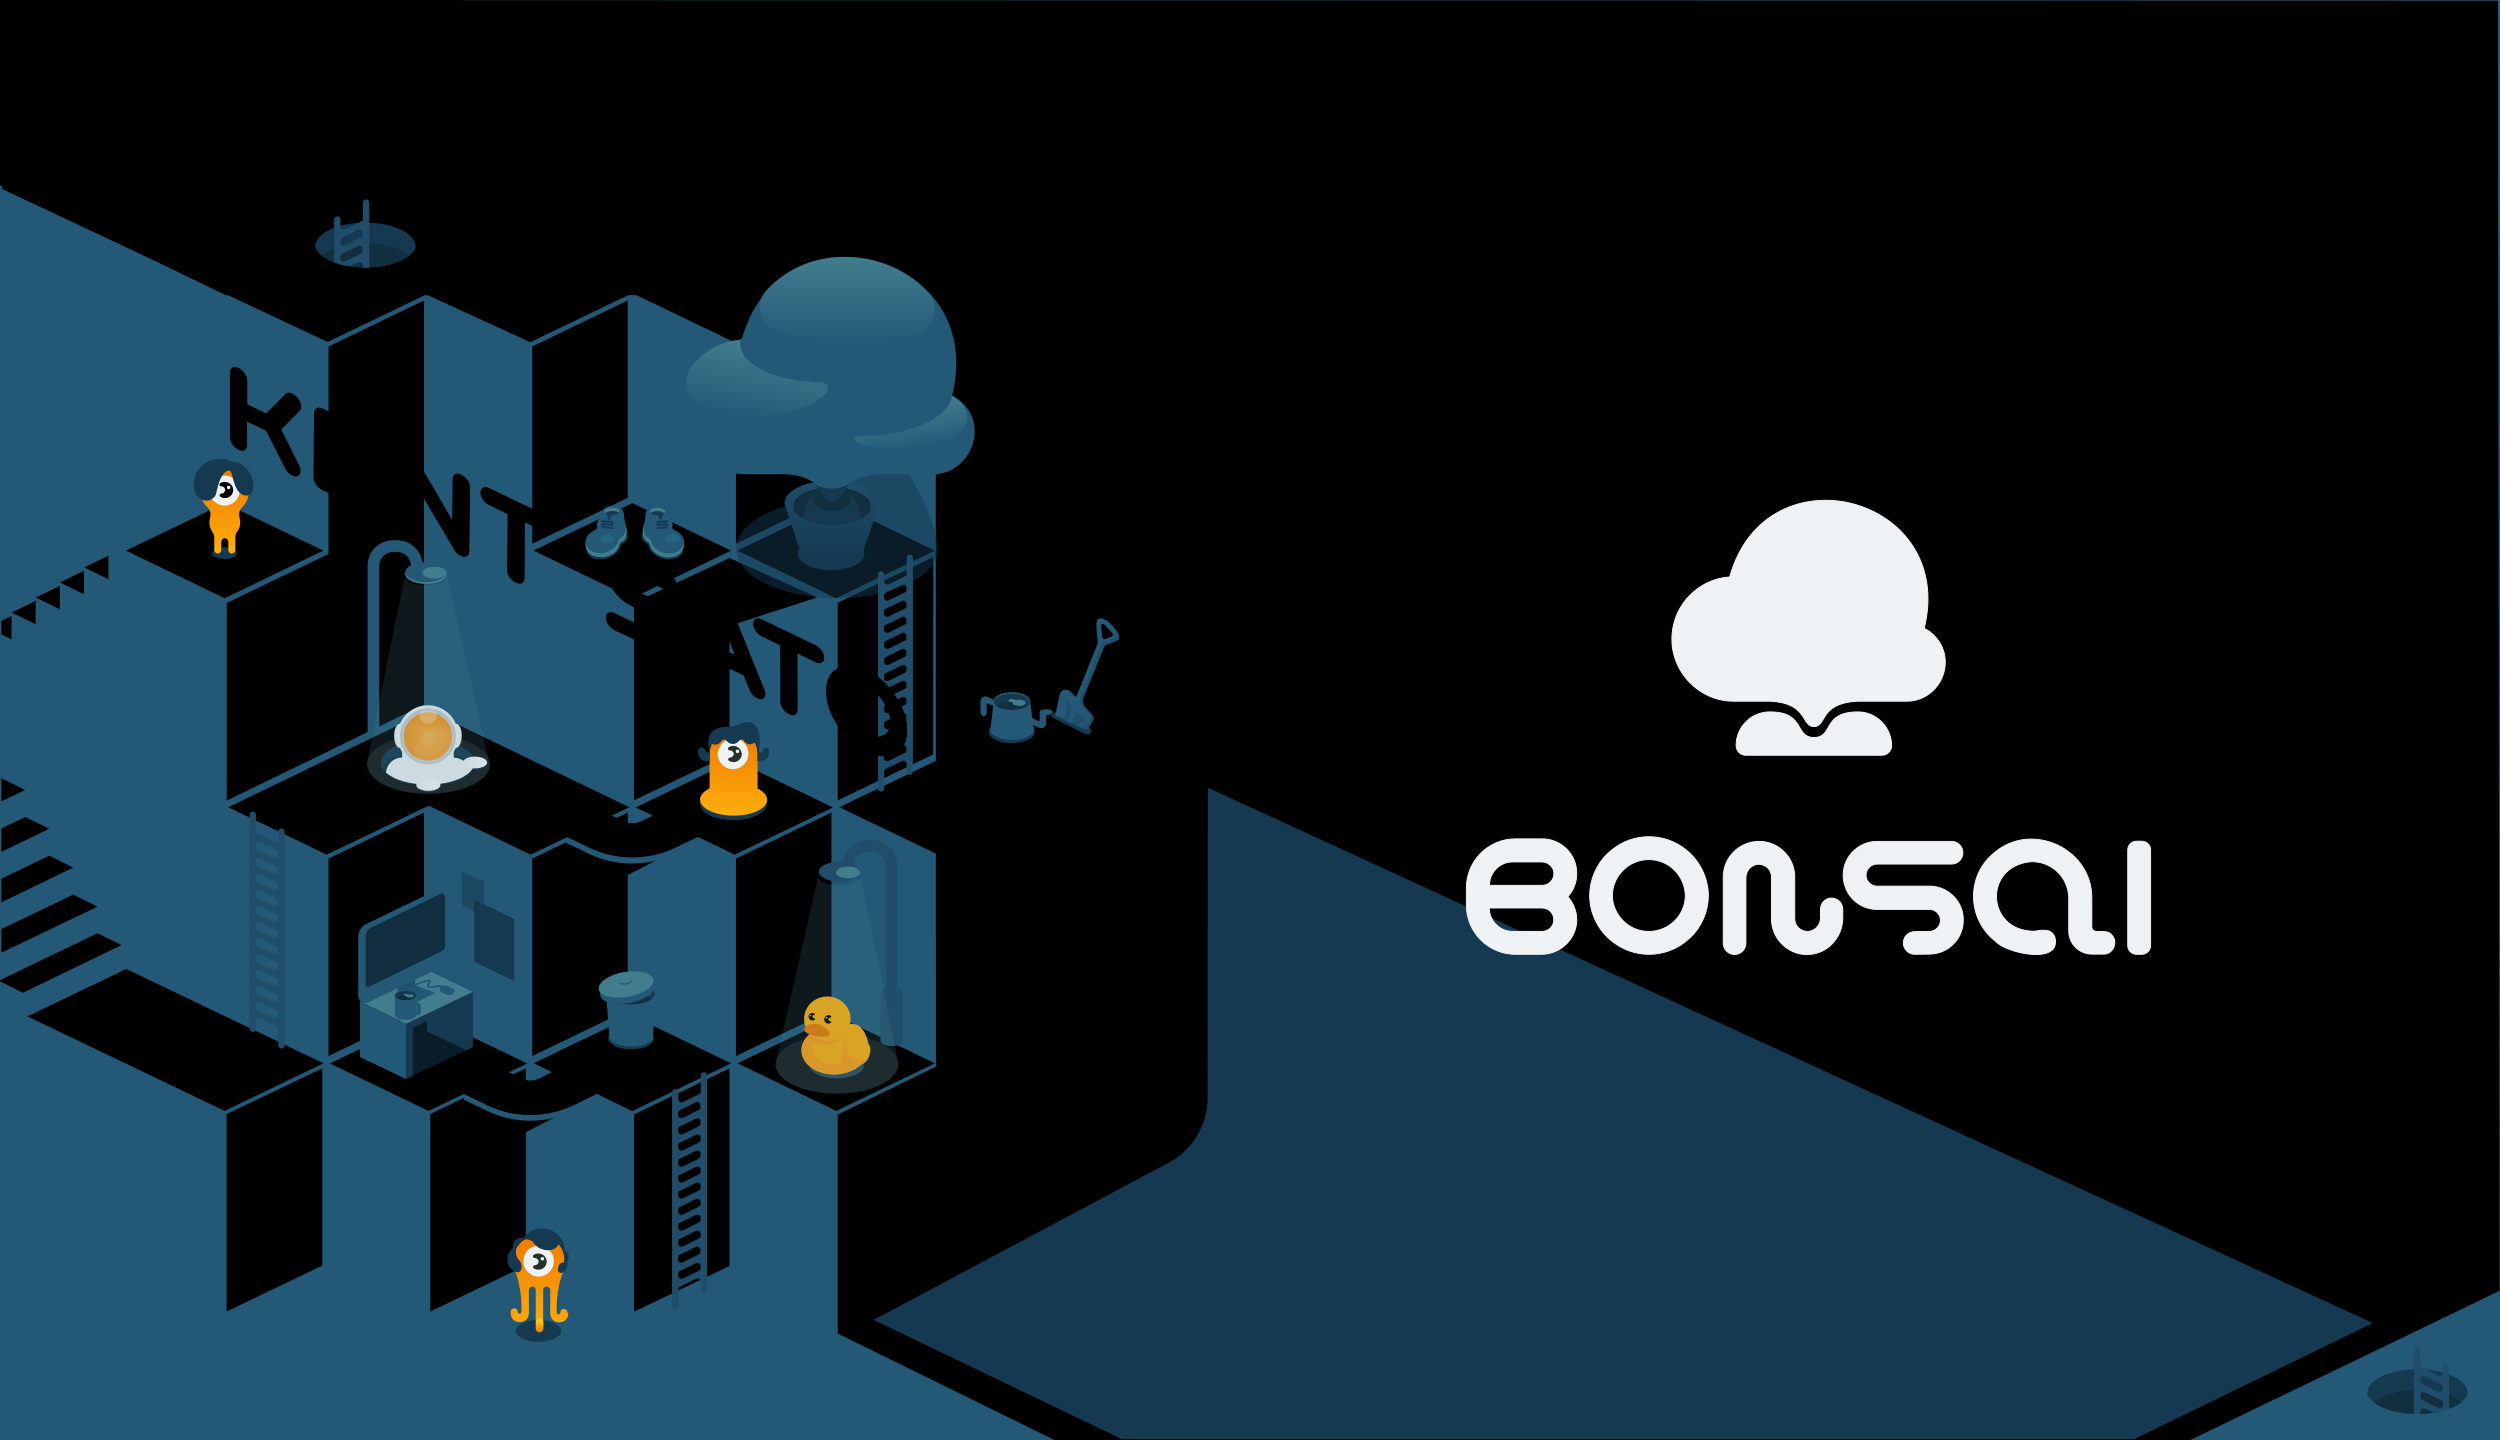 <?xml version="1.0" encoding="utf-8"?>
<!-- Generator: Adobe Illustrator 24.0.3, SVG Export Plug-In . SVG Version: 6.00 Build 0)  -->
<svg version="1.1" id="レイヤー_1" xmlns="http://www.w3.org/2000/svg" xmlns:xlink="http://www.w3.org/1999/xlink" x="0px"
	 y="0px" viewBox="0 0 1280 737.3" style="enable-background:new 0 0 1280 737.3;" xml:space="preserve">
<rect x="0" y="0" width="1280" height="737.3" fill="#808080" stroke="none"/>
<style type="text/css">
	.st0{fill:#235977;}
	.st1{fill:#143951;}
	.st2{fill:#427D8D;}
	.st3{opacity:0.5;fill:#143951;enable-background:new    ;}
	.st4{opacity:0.1;fill:#EEF2F4;enable-background:new    ;}
	.st5{fill:#204D6A;}
	.st6{fill:#EEF2F4;}
	.st7{fill:url(#SVGID_1_);}
	.st8{fill:#273026;}
	.st9{fill:url(#SVGID_2_);}
	.st10{fill:url(#SVGID_3_);}
	.st11{fill:url(#SVGID_4_);}
	.st12{fill:#122F3F;}
	.st13{fill:url(#SVGID_5_);}
	.st14{fill:url(#SVGID_6_);}
	.st15{fill:url(#SVGID_7_);}
	.st16{fill:url(#SVGID_8_);}
	.st17{fill:none;stroke:#235977;stroke-width:6;stroke-miterlimit:10;}
	.st18{fill:none;stroke:#204D6A;stroke-width:6;stroke-miterlimit:10;}
	.st19{fill:#FFAE0D;}
	.st20{fill:#FF9E10;}
	.st21{fill:#ED7900;}
	.st22{fill:none;stroke:#143951;stroke-linecap:round;stroke-linejoin:round;stroke-miterlimit:10;}
	.st23{fill:#256582;}
	.st24{fill:url(#SVGID_9_);}
	.st25{fill:none;stroke:#235977;stroke-miterlimit:10;}
	.st26{fill:url(#SVGID_10_);stroke:#CCCCCC;stroke-width:2;stroke-miterlimit:10;}
	.st27{fill:url(#SVGID_11_);}
	.st28{fill:url(#SVGID_12_);}
	.st29{opacity:0.3;fill:#FBFFE2;enable-background:new    ;}
	.st30{opacity:0.1;fill:#FBFFE2;enable-background:new    ;}
	.st31{opacity:0.2;fill:#427D8D;enable-background:new    ;}	
@-webkit-keyframes satoken {
  0% {
    fill: #D3DADD;
	opacity: 0.6;
  }
  40% {
    fill: #EEF2F4;
  }
  60% {
    fill: #EEF2F4;
  }
  100% {
    fill: #D3DADD;
	opacity: 0.6;
  }
}
	.satoken {
  -webkit-animation: satoken 1s ease-in-out infinite; 
  animation: satoken 1s ease-in-out infinite;
	}
	
@-webkit-keyframes flashT {
  0% {
    fill: #D3DADD;
	opacity: 0.6;
  }
  40% {
    fill: #EEF2F4;
  }
  60% {
    fill: #EEF2F4;
  }
  65% {
    fill: #235977;
  }
  67% {
    fill: #D3DADD;
  }
  70% {
    fill: #1c4a5e;
  }
  100% {
    fill: #D3DADD;
	opacity: 0.6;
  }
}
	.flashT {
  -webkit-animation: flashT 1s ease-in-out infinite; 
  animation: flashT 1s ease-in-out infinite;
	}
	
@-webkit-keyframes highlightBase {
  0% {
    fill: #427D8D;
  }
  50% {
    fill: #122F3F;
  }
  100% {
    fill: #427D8D;
  }
}
	.hB {
  -webkit-animation: highlightBase 10s ease-in-out infinite; 
  animation: highlightBase 10s ease-in-out infinite;
	}
	
@-webkit-keyframes shadowBase {
  0% {
    fill: #143951;
  }
  35% {
    fill: #122F3F;
  }
  70% {
    fill: #1c4a5e;
  }
  100% {
    fill: #143951;
  }
}
	.sB {
  -webkit-animation: shadowBase 10s ease-in-out infinite; 
  animation: shadowBase 10s ease-in-out infinite;
	}
	
@-webkit-keyframes darkestBase {
  0% {
    fill: #143951;
  }
  50% {
    fill: #122F3F;
  }
  100% {
    fill: #143951;
  }
}
	#darkestBase {
  -webkit-animation: darkestBase 10s ease-in-out infinite; 
  animation: darkestBase 10s ease-in-out infinite;
	}
	
@-webkit-keyframes mainBase {
  0% {
    fill: #235977;
  }
  40% {
    fill: #1f5066;
  }
  60% {
    fill: #1c4a5e;
  }
  100% {
    fill: #235977;
  }
}
	#mainBase {
  -webkit-animation: mainBase 10s ease-in-out infinite; 
  animation: mainBase 10s ease-in-out infinite;
	}
	
@-webkit-keyframes flashLightRight {
  0% {
    fill: #235977;
  }
  53% {
    fill: #458496;
  }
  86% {
    fill: #143951;
  }
  100% {
    fill: #235977;
  }
}
	#flashLightRight {
  -webkit-animation: flashLightRight 2s ease-in-out infinite; 
  animation: flashLightRight 2s ease-in-out infinite;
	}
	
@-webkit-keyframes flashLightLeft {
  0% {
    fill: #235977;
  }
  53% {
    fill: #143951;
  }
  86% {
    fill: #458496;
  }
  100% {
    fill: #235977;
  }
}
	#flashLightLeft {
  -webkit-animation: flashLightLeft 2s ease-in-out infinite; 
  animation: flashLightLeft 2s ease-in-out infinite;
	}
	
@-webkit-keyframes flashScreen {
  0% {
    fill: #143951;
  }
  50% {
    fill: #143951;
  }
}
	#flashScreen {
  -webkit-animation: flashScreen 1s ease-in-out infinite; 
  animation: flashScreen 1s ease-in-out infinite;
	}
	
@-webkit-keyframes flashPanel {
  0% {
    fill: #235977;
  }
  53% {
    fill: #143951;
  }
  100% {
    fill: #235977;
  }
}
	#flashPanel {
  -webkit-animation: flashPanel 3s ease-in-out infinite; 
  animation: flashPanel 3s ease-in-out infinite;
	}
	
@keyframes eyeA {
	100%{
		transform:translate3d(-4px,-1px,0);
	}
	75% {
		transform:translate3d(0,0,0);
	}
	50% {
		transform:translate3d(0,0,0);
	}
}
#eyeA {
	-webkit-animation:eyeA 2s infinite alternate;
	animation:eyeA 2s infinite alternate;
	}
	
@keyframes shadowB {
	0%{
		transform:translate3d(0,0,0);
    	opacity: 50%;
	}
	12% {
		transform:translate3d(15px,6px,0);
    	opacity: 100%;
	}
	25% {
		transform:translate3d(30px,12px,0);
    	opacity: 50%;
	}
	38% {
		transform:translate3d(45px,18px,0);
    	opacity: 100%;
	}
	50% {
		transform:translate3d(60px,25px,0);
    	opacity: 50%;
	}
	62% {
		transform:translate3d(75px,18px,0);
    	opacity: 100%;
	}
	75% {
		transform:translate3d(90px,12px,0);
    	opacity: 50%;
	}
	92% {
		transform:translate3d(105px,6px,0);
    	opacity: 100%;
	}
	100% {
		transform:translate3d(120px,0,0);
    	opacity: 50%;
	}
}
#shadowB {
	-webkit-animation:shadowB 7s infinite alternate;
	animation:shadowB 7s infinite alternate;
	}
	
@keyframes alienB {
	0%{
		transform:translate3d(0,0,0) scale(1,0.98);
	}
	12% {
		transform:translate3d(15px,6px,0);
	}
	25% {
		transform:translate3d(30px,12px,0) scale(1,0.98);
	}
	38% {
		transform:translate3d(45px,18px,0);
	}
	50% {
		transform:translate3d(60px,25px,0) scale(1,0.98);
	}
	62% {
		transform:translate3d(75px,18px,0);
	}
	75% {
		transform:translate3d(90px,12px,0) scale(1,0.98);
	}
	92% {
		transform:translate3d(105px,6px,0);
	}
	100% {
		transform:translate3d(120px,0,0) scale(1,0.98);
	}
}
#alienB {
	-webkit-animation:alienB 7s infinite alternate;
	animation:alienB 7s infinite alternate;
	}
@keyframes eyeB {
	100%{
		transform:translate3d(0,-2px,0);
	}
	75% {
		transform:translate3d(2px,-2px,0);
	}
	50% {
		transform:translate3d(-2px,-2px,0);
	}
}
#eyeB {
	-webkit-animation:eyeB 2s infinite alternate;
	animation:eyeB 2s infinite alternate;
	}

@keyframes eyeC {
	100%{
		transform:translate3d(7px,-2px,0);
	}
	75% {
		transform:translate3d(5px,2px,0);
	}
	50% {
		transform:translate3d(2px,4px,0);
	}
}
#eyeC {
	-webkit-animation:eyeC 2s infinite alternate;
	animation:eyeC 2s infinite alternate;
	}
	
@keyframes leftShoes {
	100%{
		transform:translate3d(0,0,0);
	}
	75% {
		transform:translate3d(0,-3px,0);
	}
	50% {
		transform:translate3d(0,-10px,0);
	}
}
#leftShoes {
	-webkit-animation:leftShoes 2s infinite alternate;
	animation:leftShoes 2s infinite alternate;
	}
	
@keyframes rightShoes {
	100%{
		transform:translate3d(0,-10px,0);
	}
	75% {
		transform:translate3d(0,-3px,0);
	}
	50% {
		transform:translate3d(0,0,0);
	}
}
#rightShoes {
	-webkit-animation:rightShoes 2s infinite alternate;
	animation:rightShoes 2s infinite alternate;
	}
	
@keyframes dack {
	0%{
		transform:translate3d(0,0,0);
	}
	70%{
		transform:translate3d(0,-44px,0) scale(1,1.08);
	}
	100%{
		transform:translate3d(0,-30px,0);
	}
}
#dack {
	-webkit-animation:dack 2s infinite alternate;
	animation:dack 2s infinite alternate;
	}
	
@keyframes wood {
	0%{
		transform:translate3d(0,0px,0);
	}
	50%{
		transform:translate3d(0,-15px,0) scale(1,1.03);
	}
	100%{
		transform:translate3d(0,0,0);
	}
}
.wood {
	-webkit-animation:wood 2s infinite alternate;
	animation:wood 2s infinite alternate;
	}
	
@keyframes canLid {
	0%{
		transform:translate3d(0,1px,0);
	}
	20%{
		transform:translate3d(0,-1px,0);
	}
	70%{
		transform:translate3d(0,0,0);
	}
	100%{
		transform:translate3d(1px,0,0);
	}
}
#canLid {
	-webkit-animation:canLid 1s infinite alternate;
	animation:canLid 1s infinite alternate;
	}

.line{
	fill:#eef2f4;
	stroke:#eef2f4;
	stroke-dasharray: 2000;
	stroke-dashoffset: 0;
	stroke-width: 0.5;
	-webkit-animation: line 2s ease-in 0s;
	animation: line 2s ease-in 0s;
	}

  @-webkit-keyframes line {
      0% {
        stroke-dashoffset: 2000;
        fill:transparent;
      }
      40% {
        stroke-dashoffset: 1000;
        fill:transparent;
      }
  60% {
        stroke-dashoffset: 0;
        fill:#eef2f4;
      }
      100% {
        stroke-dashoffset: 0;
        fill:#eef2f4;
      }
    }
</style>
<path id="mainBase" class="st0" d="M1280.3,737.3H0V0h0.9L1280,0.1L1280.3,737.3z"/>
	

<g id="shadowBase">
	<polygon class="sB" points="356,430.2 321.4,431.2 321.4,416 272.5,439.6 272.5,540.7 321.4,517.1 321.4,448 	"/>
	<polygon class="sB" points="236.6,0.1 0,0 0,94.9 115.4,151.1 479.1,151.1 479.1,175.4 479.2,546.1 428.9,570.7 428.9,682.8 
		540.1,737.4 1121.2,737.4 1279.8,660.9 1278.9,0.3 	"/>
	<polygon class="sB" points="168.2,540.7 217.1,517.1 217.1,416 168.2,439.6 	"/>
	<polygon class="sB" points="168.2,283.6 116.1,308.7 116.1,409.9 217.1,360.8 217.1,153.8 168.2,177.4 	"/>
	<polygon class="sB" points="116,671.5 165,648 165,547 116,570.4 	"/>
	<polygon class="sB" points="376.8,278.4 425.7,254.9 425.7,153.8 376.8,177.3 	"/>
	<polygon class="sB" points="376.8,540.7 425.7,517.2 425.7,416 376.8,439.6 	"/>
	<polygon class="sB" points="324.6,671.6 373.5,648.2 373.5,547 324.6,570.6 	"/>
	<polygon class="sB" points="272.5,278.4 321.4,254.9 321.4,153.8 272.5,177.4 	"/>
	<polygon class="sB" points="269.2,562.9 269.2,547 220.3,570.4 220.3,671.5 269.2,648 269.2,579.7 303.9,561.9 	"/>
	<polygon class="sB" points="477.8,285.2 428.9,308.6 428.9,409.8 477.8,386.3 	"/>
	<polygon class="sB" points="418.4,305.9 373.5,285.7 324.6,308.6 324.6,409.8 373.5,386.3 373.5,320.4 	"/>
</g>
<path id="shadowGround" class="st1" d="M1214.9,677.4l-122.1,59.4l-518.5,0l-127-61l150.9-80.4c12.3-6.6,20.1-19.4,20.1-33.4
	l0.1-158.7L1214.9,677.4z"/>
<g id="passege">
	<path class="st0" d="M357.6,431.3l-11.9,5.8c-14,6.7-30.3,6.7-44.3,0l-11.9-5.8v-2.9h68.1L357.6,431.3L357.6,431.3z"/>
	<path class="st0" d="M305.6,563l-11.9,5.8c-14,6.7-30.3,6.7-44.3,0l-11.9-5.8v-2.9h68.1L305.6,563L305.6,563z"/>
</g>
<g id="highlightBase">
	<polygon class="hB" points="322.1,150.9 271.5,175.2 218.2,150.8 167.7,175.1 1.1,96.8 1.1,-0.2 237.7,-0.1 125.9,56.6 
		271.5,126.6 	"/>
	<polygon class="hB" points="530.8,150.9 480.2,126.6 429.7,150.9 480.2,175.2 	"/>
	<polygon class="hB" points="426.5,150.9 375.9,126.6 325.3,150.9 375.9,175.2 	"/>
	<polygon class="hB" points="428.1,306.3 478.7,281.9 428.1,257.6 377.5,281.9 	"/>
	<polygon class="hB" points="323.7,306.3 374.3,281.9 323.7,257.6 273.1,281.9 	"/>
	<polygon class="hB" points="115,306.3 165.6,281.9 115,257.6 64.4,281.9 	"/>
	<polygon class="hB" points="377.6,544.4 428.2,568.8 478.7,544.4 428.2,520.1 	"/>
	<polygon class="hB" points="14,520.4 115,568.8 165.6,544.4 64.6,496.1 	"/>
	<path class="hB" d="M599.6,336.9l-119.3-58.5v110.6l-50.6,24.3l50.6,24.3l119-56.4C617.9,372.5,618.1,346,599.6,336.9z"/>
	<path class="hB" d="M426.5,413.4l-50.5-24.3l-50.6,24.3l8.8,4.2l-5.8,2.8c-3,1.5-6.4,1.5-9.4,0l-5.7-2.8l8.9-4.3l-102.7-49.5
		l-102.7,49.5l50.5,24.3l52.2-25.1l52.2,25.1l18.7-9l11.2,5.4c13.9,6.7,30.2,6.7,44.3,0l11.4-5.5l18.9,9.1L426.5,413.4z"/>
	<path class="hB" d="M374.3,544.4l-50.6-24.3l-50.5,24.3l9.4,4.5l-6.4,3.2c-3,1.5-6.4,1.5-9.4,0l-6.3-3.1l9.5-4.5l-50.6-24.3
		l-50.5,24.3l50.5,24.3l18.1-8.7l11.9,5.8c13.9,6.7,30.2,6.7,44.3,0l11.9-5.8l18.1,8.8L374.3,544.4z"/>
	<polygon class="hB" points="12.9,404.5 0.7,410.3 0.7,398.4 	"/>
	<polygon class="hB" points="25.2,424.3 0.7,436.2 0.7,424.1 12.9,418.3 	"/>
	<polygon class="hB" points="37.5,444.2 0.7,462 0.7,449.9 25.2,438.1 	"/>
	<polygon class="hB" points="49.9,464.2 0.7,487.8 0.7,475.7 37.5,458 	"/>
	<polygon class="hB" points="62.2,483.9 11.7,508.3 0.7,502.8 -0.7,502.1 0.7,501.5 49.9,477.8 	"/>
	<polygon class="hB" points="5.9,315.3 5.9,327.4 0.7,324.8 0.7,317.8 	"/>
	<polygon class="hB" points="18.3,307.6 18.2,319.6 5.9,313.6 	"/>
	<polygon class="hB" points="30.7,299.9 30.6,312 18.3,305.9 	"/>
	<polygon class="hB" points="43,292.2 43,304.3 30.7,298.2 	"/>
	<polygon class="hB" points="55.5,284.5 55.5,296.6 43.1,290.5 	"/>
</g>
<ellipse id="shadowA" class="st1" cx="115" cy="283.2" rx="6.3" ry="3"/>
<ellipse id="shadowC" class="st1" cx="375.5" cy="411.6" rx="17.1" ry="8.3"/>
<ellipse id="shadowCan" class="st1" cx="323.1" cy="531.6" rx="11.7" ry="5.7"/>
<ellipse id="shadowDack" class="st1" cx="428.5" cy="545.5" rx="13.8" ry="6.6"/>
<path id="shadowBonsai" class="st3" d="M428.9,200.6l7.6,55.4c-2.6-0.2-5.3-0.3-7.9-0.3c-28.6,0-51.7,11.4-51.7,25.3
	c0,13.9,23.2,25.3,51.7,25.3c28.6,0,51.7-11.4,51.7-25.3C474.4,238.9,428.9,200.6,428.9,200.6z"/>
<ellipse id="shadowCan_1_" class="st1" cx="518" cy="374.8" rx="11.8" ry="5.7"/>
<path id="shadowScoop" class="st1" d="M539.5,367.7l15.7,7.9c3.6,1.5,4.5-2.1,2.8-2.8l-16.3-7.7
	C539.6,363.8,536.9,366.2,539.5,367.7z"/>
<path id="shadowShoesR" class="st1" d="M335.8,271.7c-1.7-0.5-2.9-0.3-5.1-0.1c-2.2,0.3-3.7,3.8-0.3,6.2c0.6,0.4,1.5,1,1.7,1.9
	c0.8,3.6,5.6,6.7,10.4,6.7c3.6,0,6.5-1.8,7-3.7c0.6-2.5-1.3-5.9-3.6-6.6C337.5,273.9,339.2,272.8,335.8,271.7z"/>
<path id="shadowShoesL" class="st1" d="M314.1,271.7c1.7-0.5,2.9-0.3,5.1-0.1c2.2,0.3,3.7,3.8,0.3,6.2c-0.6,0.4-1.5,1-1.7,1.9
	c-0.8,3.6-5.6,6.7-10.4,6.7c-3.6,0-6.5-1.8-7-3.7c-0.6-2.5,1.3-5.9,3.6-6.6C312.5,273.9,310.8,272.8,314.1,271.7z"/>
<ellipse id="reflectLeft" class="st4" cx="219.3" cy="391.3" rx="31.5" ry="15.1"/>
<ellipse id="reflectRight" class="st4" cx="428.5" cy="544.8" rx="31.5" ry="15.1"/>
<g id="ladder01">
	<path class="st5" d="M144.1,424.2c-1,0-1.6,0.6-1.6,1.6v3.6c0,1.2-1.2,1.9-2.3,1.4l-8.2-4c-0.6-0.3-1-0.9-1-1.4v-8.3
		c0-0.9-0.7-1.6-1.6-1.6c-0.9,0-1.6,0.7-1.6,1.6v109.6c0,0.9,0.7,1.6,1.6,1.6c0.6,0,1.1-0.2,1.3-0.7c0.2-0.2,0.3-0.6,0.3-0.9v-4.1
		c0-1.2,1.2-1.9,2.3-1.4l8.2,4c0.6,0.3,1,0.9,1,1.4v8.7c0,0.9,0.7,1.6,1.6,1.6c0.9,0,1.6-0.7,1.6-1.6V425.8
		C145.7,424.9,145,424.2,144.1,424.2z M133.3,431.1l8.2,4c0.6,0.2,1,0.8,1,1.4v1.2c0,1.2-1.2,1.9-2.3,1.4l-8.2-4
		c-0.6-0.3-1-0.9-1-1.4v-1.2C131,431.2,132.3,430.5,133.3,431.1z M140.1,496.7l-8.2-4c-0.6-0.3-1-0.9-1-1.4v-1.2
		c0-1.2,1.2-1.9,2.3-1.4l8.2,4c0.6,0.3,1,0.9,1,1.4v1.2C142.4,496.5,141.2,497.2,140.1,496.7z M142.4,502.2v1.2
		c0,1.2-1.2,1.9-2.3,1.4l-8.2-4c-0.6-0.2-1-0.8-1-1.4v-1.2c0-1.2,1.2-1.9,2.3-1.4l8.2,4C142,501.1,142.4,501.7,142.4,502.2z
		 M140.1,488.3l-8.2-4c-0.6-0.2-1-0.8-1-1.3v-1.3c0-1.2,1.2-1.9,2.3-1.4l8.2,4c0.6,0.3,1,0.9,1,1.4v1.2
		C142.4,488.2,141.2,488.9,140.1,488.3z M140.1,480.1l-8.2-4c-0.6-0.2-1-0.7-1-1.4v-1.2c0-1.2,1.2-1.9,2.3-1.4l8.2,4
		c0.6,0.3,1,0.9,1,1.4v1.2C142.4,479.9,141.2,480.6,140.1,480.1z M140.1,471.9l-8.2-4c-0.6-0.2-1-0.7-1-1.4v-1.2
		c0-1.2,1.2-1.9,2.3-1.4l8.2,4c0.6,0.3,1,0.9,1,1.4v1.2C142.4,471.8,141.2,472.5,140.1,471.9z M140.1,463.7l-8.2-4
		c-0.6-0.1-1-0.7-1-1.4v-1.2c0-1.2,1.2-1.9,2.3-1.4l8.2,4c0.6,0.3,1,0.9,1,1.4v1.2C142.4,463.5,141.2,464.2,140.1,463.7z
		 M140.1,455.5l-8.2-4c-0.6-0.2-1-0.7-1-1.4v-1.2c0-1.2,1.2-1.9,2.3-1.4l8.2,4c0.6,0.3,1,0.9,1,1.4v1.2
		C142.4,455.3,141.2,456,140.1,455.5z M140.1,447.4l-8.2-4c-0.6-0.2-1-0.8-1-1.5v-1.1c0-1.2,1.2-1.9,2.3-1.4l8.2,4
		c0.6,0.3,1,0.9,1,1.4v1.2C142.4,447.2,141.2,447.9,140.1,447.4z M142.4,519.8c0,1.2-1.2,1.9-2.3,1.4l-8.2-4c-0.6-0.2-1-0.7-1-1.4
		v-1.2c0-1.2,1.2-1.9,2.3-1.4l8.2,4c0.6,0.3,1,0.9,1,1.4V519.8z M140.2,512.9l-8.2-4c-0.6-0.3-1-0.9-1-1.4v-1.2
		c-0.1-1.1,1.2-1.8,2.3-1.4l8.2,4c0.6,0.3,1,0.9,1,1.4v1.2C142.5,512.7,141.3,513.5,140.2,512.9z"/>
</g>
<g id="ladder03">
	<path class="st5" d="M345.7,557.6c-0.9,0-1.6,0.7-1.6,1.6v109.6c0,0.9,0.7,1.6,1.6,1.6c0.9,0,1.6-0.7,1.6-1.6v-8.7
		c0-0.6,0.3-1.2,1-1.4l8.2-4c1-0.4,2.3,0.3,2.3,1.4v4.1c0,0.9,0.7,1.6,1.6,1.6c0.9,0,1.6-0.7,1.6-1.6V550.6c0-0.9-0.7-1.6-1.6-1.6
		c-0.9,0-1.6,0.7-1.6,1.6v8.3c0,0.6-0.3,1.2-1,1.4l-8.2,4c-1,0.4-2.3-0.3-2.3-1.4v-3.6C347.3,558.3,346.7,557.6,345.7,557.6
		L345.7,557.6z M358.6,639.8v1.2c0,0.6-0.3,1.2-1,1.4l-8.2,4c-1,0.4-2.3-0.3-2.3-1.4v-1.2c0-0.6,0.3-1.2,1-1.4l8.2-4
		C357.4,637.9,358.6,638.7,358.6,639.8z M357.7,634.2l-8.2,4c-1,0.4-2.3-0.3-2.3-1.4v-1.2c0-0.6,0.3-1.2,1-1.4l8.2-4
		c1-0.4,2.3,0.3,2.3,1.4v1.2C358.6,633.4,358.3,634.1,357.7,634.2z M357.7,626l-8.2,4c-1,0.4-2.3-0.3-2.3-1.4v-1.2
		c0-0.6,0.3-1.2,1-1.4l8.2-4c1-0.4,2.3,0.3,2.3,1.4v1.2C358.6,625.2,358.3,625.7,357.7,626z M357.7,617.9l-8.2,4
		c-1,0.4-2.3-0.3-2.3-1.4v-1.2c0-0.6,0.3-1.2,1-1.4l8.2-4c1-0.4,2.3,0.3,2.3,1.4v1.2C358.6,617,358.3,617.6,357.7,617.9z
		 M357.7,609.6l-8.2,4c-1,0.4-2.3-0.3-2.3-1.4V611c0-0.6,0.3-1.2,1-1.4l8.2-4c1-0.4,2.3,0.3,2.3,1.4v1.2
		C358.6,608.8,358.3,609.4,357.7,609.6z M357.7,601.4l-8.2,4c-1,0.4-2.3-0.3-2.3-1.4v-1.2c0-0.6,0.3-1.2,1-1.4l8.2-4
		c1-0.4,2.3,0.3,2.3,1.4v1.2C358.6,600.6,358.3,601.1,357.7,601.4z M357.7,593.3l-8.2,4c-1,0.4-2.3-0.3-2.3-1.4v-1.3
		c0-0.6,0.3-1.2,1-1.4l8.2-4c1-0.4,2.3,0.3,2.3,1.4v1.2C358.6,592.4,358.3,592.9,357.7,593.3z M357.7,585l-8.2,4
		c-1,0.4-2.3-0.3-2.3-1.4v-1.2c0-0.6,0.3-1.2,1-1.4l8.2-4c1-0.4,2.3,0.3,2.3,1.4v1.2C358.6,584.3,358.3,584.7,357.7,585z
		 M357.7,576.7l-8.2,4c-1,0.4-2.3-0.3-2.3-1.4v-1.2c0-0.6,0.3-1.2,1-1.4l8.2-4c1-0.4,2.3,0.3,2.3,1.4v1.2
		C358.6,576,358.3,576.5,357.7,576.7z M348.1,568.4l8.2-4c1-0.4,2.3,0.3,2.3,1.4v1.2c0,0.6-0.3,1.2-1,1.4l-8.2,4
		c-1,0.4-2.3-0.3-2.3-1.4v-1.2C347.3,569.3,347.6,568.8,348.1,568.4z M357.7,650.7l-8.2,4c-1,0.4-2.3-0.3-2.3-1.4v-1.2
		c0-0.6,0.3-1.2,1-1.4l8.2-4c1-0.4,2.3,0.3,2.3,1.4v1.2C358.6,649.8,358.3,650.4,357.7,650.7z"/>
</g>
<g id="ladder02">
	<path class="st5" d="M451.1,292.5c-0.9,0-1.6,0.7-1.6,1.6v109.6c0,0.9,0.7,1.6,1.6,1.6c0.9,0,1.6-0.7,1.6-1.6v-8.7
		c0-0.6,0.3-1.2,1-1.4l8.2-4c1-0.4,2.3,0.3,2.3,1.4v4.1c0,0.9,0.7,1.6,1.6,1.6s1.6-0.7,1.6-1.6V285.5c0-0.9-0.7-1.6-1.6-1.6
		s-1.6,0.7-1.6,1.6v8.3c0,0.6-0.3,1.2-1,1.4l-8.2,4c-1,0.4-2.3-0.3-2.3-1.4v-3.6C452.7,293.2,451.9,292.5,451.1,292.5z M464.1,374.7
		v1.2c0,0.6-0.3,1.2-1,1.4l-8.2,4c-1,0.4-2.3-0.3-2.3-1.4v-1.2c0-0.6,0.3-1.2,1-1.4l8.2-4C462.8,372.8,464.1,373.7,464.1,374.7
		L464.1,374.7z M463.1,369.3l-8.2,4c-1,0.4-2.3-0.3-2.3-1.4v-1.3c0-0.6,0.3-1.2,1-1.4l8.2-4c1-0.4,2.3,0.3,2.3,1.4v1.2
		C464.1,368.4,463.7,369,463.1,369.3L463.1,369.3z M463.1,361l-8.2,4c-1,0.4-2.3-0.3-2.3-1.4v-1.2c0-0.6,0.3-1.2,1-1.4l8.2-4
		c1-0.4,2.3,0.3,2.3,1.4v1.2C464.1,360.2,463.7,360.8,463.1,361z M463.1,352.8l-8.2,3.9c-1,0.4-2.3-0.3-2.3-1.4v-1.2
		c0-0.6,0.3-1.2,1-1.4l8.2-4c1-0.4,2.3,0.3,2.3,1.4v1.2C464.1,351.9,463.7,352.6,463.1,352.8L463.1,352.8z M463.1,344.6l-8.2,4
		c-1,0.4-2.3-0.3-2.3-1.4V346c0-0.6,0.3-1.2,1-1.4l8.2-4c1-0.4,2.3,0.3,2.3,1.4v1.2C464.1,343.7,463.7,344.3,463.1,344.6z
		 M463.1,336.4l-8.2,4c-1,0.4-2.3-0.3-2.3-1.4v-1.2c0-0.6,0.3-1.2,1-1.4l8.2-4c1-0.4,2.3,0.3,2.3,1.4v1.2
		C464.1,335.6,463.7,336.1,463.1,336.4z M463.1,328.1l-8.2,4c-1,0.4-2.3-0.3-2.3-1.4v-1.2c0-0.6,0.3-1.2,1-1.4l8.2-4
		c1-0.4,2.3,0.3,2.3,1.4v1.2C464.1,327.4,463.7,328,463.1,328.1z M463.1,319.9l-8.2,4c-1,0.4-2.3-0.3-2.3-1.4v-1.2
		c0-0.6,0.3-1.2,1-1.4l8.2-4c1-0.4,2.3,0.3,2.3,1.4v1.2C464.1,319.2,463.7,319.7,463.1,319.9z M463.1,311.7l-8.2,4
		c-1,0.4-2.3-0.3-2.3-1.4v-1.2c0-0.6,0.3-1.2,1-1.4l8.2-4c1-0.4,2.3,0.3,2.3,1.4v1.2C464.1,310.9,463.7,311.4,463.1,311.7z
		 M453.6,303.4l8.2-4c1-0.4,2.3,0.3,2.3,1.4v1.2c0,0.6-0.3,1.2-1,1.4l-8.2,4c-1,0.4-2.3-0.3-2.3-1.4v-1.2
		C452.7,304.2,453.1,303.7,453.6,303.4z M463.1,385.6l-8.2,4c-1,0.4-2.3-0.3-2.3-1.4V387c0-0.6,0.3-1.2,1-1.4l8.2-4
		c1-0.4,2.3,0.3,2.3,1.4v1.2C464.1,384.8,463.7,385.4,463.1,385.6z"/>
</g>
<g>
	<ellipse id="shadowB" class="st1" cx="275.7" cy="681.4" rx="11.6" ry="5.6"/>
</g>
<g id="alienB">
	<circle class="st6" cx="275.8" cy="646.1" r="9.7"/>
	
		<linearGradient id="SVGID_1_" gradientUnits="userSpaceOnUse" x1="276.281" y1="-1306.138" x2="276.281" y2="-1356.229" gradientTransform="matrix(1 0 0 -1 0 -674)">
		<stop  offset="0" style="stop-color:#ED7900"/>
		<stop  offset="1" style="stop-color:#FFAE0D"/>
	</linearGradient>
	<path class="st7" d="M290.5,671.7c-0.4-1.9-3.6-2.2-3.6,0.3c0,1.2-1.9,1.3-1.9,0.1v-3.3c0.1-3.1,0.3-6.3,1-9.3
		c0.4-2.4,1.1-4.9,1.9-7.1l0.3-0.9c0.1-0.2,0.2-0.4,0.3-0.6c0.7-1.9,1.1-3.9,1-6c0-0.2-0.2-1.7-0.3-2.4c-1.4-5.5-6.2-9.8-12.2-10.2
		c-3.9-0.3-7.4,1.1-10,3.4c0,0-1.5,1.6-2,2.3c-1.6,2.3-2.4,4.9-2.4,7.7c0,1.7,0.3,3.6,1,5c0,0.1,0.1,0.2,0.1,0.3
		c0.1,0.3,0.2,0.4,0.3,0.7c1,2.4,1.6,4.9,2,7.4c0.6,3.1,1,6.2,1,9.3v3.3c-0.1,1.2-2,1.1-1.9-0.1c-0.2-2.9-4.2-2-3.6,0.7
		c0,6.2,9.2,6.2,9.3,0v-11.8c0-0.6,0.3-1,0.6-1.3c0.4-0.3,1-0.6,1.6-0.4c0.3,0.1,0.6,0.2,0.7,0.3c0.3,0.3,0.6,0.9,0.6,1.4v19.7
		c0,1,0.9,1.9,1.9,1.9c1,0,1.9-0.9,1.9-1.9v-19.7c0-0.6,0.2-1,0.6-1.4c0.2-0.2,0.4-0.3,0.7-0.3h0.1c0.6-0.2,1.2,0,1.6,0.4
		c0.3,0.3,0.6,0.9,0.6,1.3v11.9c0.1,6.2,9.2,6.2,9.3,0C290.5,672.2,290.5,671.8,290.5,671.7L290.5,671.7z M283.5,646.8
		c-0.3,2.4-1.7,4.4-3.6,5.6c-0.7,0.4-1.6,0.9-2.6,1c-0.4,0.1-1,0.2-1.6,0.2s-1.2-0.1-1.7-0.2c-0.9-0.2-1.6-0.4-2.3-1
		c-2.3-1.4-3.7-3.9-3.7-6.8c0-4,2.9-7.2,6.6-7.7c0.3-0.1,0.7-0.1,1.2-0.1c2,0,4,0.9,5.4,2.2c1.6,1.5,2.4,3.6,2.4,5.7
		C283.6,645.8,283.5,646.6,283.5,646.8L283.5,646.8z"/>
	<path class="st1" d="M290.4,646.1c0.7,2.2-0.3,4.5-2.3,5.4c-0.2,0.1-0.3,0.2-0.6,0.2h-0.6c-0.1,0-0.3,0-0.3-0.1
		c-1-0.3-1.2-1.7-0.7-3.1c0.4-1.5,1.7-2.3,2.6-2c0.4,0,0.4-1.6,0.4-1.9v-0.8c-0.1-0.6-0.2-1.2-0.3-1.7c0-0.1-0.1-0.2-0.1-0.3
		c0-0.1-0.1-0.3-0.1-0.3l-0.3-0.9v-0.1c-0.1-0.2-0.1-0.3-0.2-0.4c-0.4-1-1-1.9-1.6-2.7c-0.2-0.3-0.6-0.2-0.7,0.1
		c-0.6,1.5-2.3,2.4-4.3,2.6c-1.2,0.1-2.6-0.1-4-0.6c-1-0.3-1.9-0.9-2.4-1.4l-0.2-0.2c-0.6-0.4-1.1-1-1.6-1.6c-1-1.5-2.9-2-4.4-1.6
		c-0.6,0.2-1.2,0.4-1.6,1h-0.1l-0.4,0.4c-0.6,0.6-1,1.1-1.4,1.6c-0.6,0.7-0.9,1.6-1,2.4c-0.3,1.6,0.2,3.6,1.4,4.9
		c0.3,0.3,0.6,0.7,0.9,1.3c1,2,0.7,4.2-0.6,4.9c-0.4,0.3-1.1,0.3-1.6,0.1H264c-0.2-0.1-0.3-0.1-0.4-0.2c-0.1,0-0.1-0.1-0.2-0.1
		c-2.4-1.3-4-3.9-3.6-6.8c0.1-2,1.1-3.9,2.6-5c0.3-0.3,0.4-0.6,0.3-1c-0.2-1,0.2-2.2,1-3c1-1.2,2.4-1.6,3.6-1.5
		c0.4,0.1,0.9,0,1.1-0.3c1.6-2.3,3.7-3.6,6.2-4.1c1.9-0.4,3.9-0.4,5.8,0c4.5,1.1,8.4,4.9,8.7,10.1c0,0.4,0.3,0.9,0.6,1
		c0.6,0.3,1.1,1,1.4,1.7c0.3,0.9,0.2,1.6-0.2,2.4c-0.2,0.3-0.3,0.9-0.1,1.2C290.4,646,290.4,646,290.4,646.1L290.4,646.1z"/>
	<path id="eyeB" class="st8" d="M275.6,641.8c-1,0-1.7,0.3-2.4,0.7c-0.7,0.6-0.3,1.6,0.6,1.6h0.1c0.4,0,1,0.2,1.3,0.6
		s0.6,0.7,0.6,1.2c0,1-1,1.9-1.9,1.9c-1,0-1.3,1.2-0.6,1.6c0.6,0.4,1.6,0.7,2.4,0.7c2.4,0,4.2-1.9,4.2-4.2
		C279.9,643.7,278.1,641.8,275.6,641.8L275.6,641.8z M277.7,645.4c-0.4,0-0.9-0.3-0.9-0.9s0.3-0.9,0.9-0.9s0.9,0.3,0.9,0.9
		C278.6,645.1,278.2,645.4,277.7,645.4z"/>
	
		<linearGradient id="SVGID_2_" gradientUnits="userSpaceOnUse" x1="276.277" y1="-1356.25" x2="276.277" y2="-1349.245" gradientTransform="matrix(1 0 0 -1 0 -674)">
		<stop  offset="0" style="stop-color:#ED7900"/>
		<stop  offset="1" style="stop-color:#FFD40D"/>
	</linearGradient>
	<path class="st9" d="M276.3,682.1c1,0,1.9-0.9,1.9-1.9v-3.3c0-1-0.9-1.9-1.9-1.9c-1,0-1.9,0.9-1.9,1.9v3.3
		C274.5,681.4,275.3,682.1,276.3,682.1z"/>
</g>
<g id="alienA">
	<circle class="st6" cx="375.5" cy="386.1" r="10.2"/>
	<path id="eyeA" class="st8" d="M375.5,381.9c-1,0-1.7,0.3-2.4,0.7c-0.7,0.6-0.3,1.6,0.6,1.6h0.1c0.4,0,1,0.2,1.3,0.6
		c0.3,0.3,0.6,0.7,0.6,1.2c0,1-1,1.9-1.9,1.9c-1,0-1.3,1.2-0.6,1.6c0.6,0.4,1.6,0.7,2.4,0.7c2.4,0,4.2-1.9,4.2-4.2
		C379.6,383.9,377.9,381.9,375.5,381.9L375.5,381.9z M377.6,385.6c-0.4,0-0.9-0.3-0.9-0.9c0-0.6,0.3-0.9,0.9-0.9
		c0.6,0,0.9,0.3,0.9,0.9C378.5,385.2,378.1,385.6,377.6,385.6z"/>
	
		<linearGradient id="SVGID_3_" gradientUnits="userSpaceOnUse" x1="375.618" y1="-1047.49" x2="375.618" y2="-1091.761" gradientTransform="matrix(1 0 0 -1 0 -674)">
		<stop  offset="0" style="stop-color:#ED7900"/>
		<stop  offset="1" style="stop-color:#FFAE0D"/>
	</linearGradient>
	<path class="st10" d="M387.9,403.7v-18c0-6.8-5.5-12.3-12.3-12.3c-3.4,0-6.5,1.4-8.7,3.6c-2.3,2.3-3.6,5.4-3.6,8.7v17.9
		c-2.9,1.5-4.9,3.6-4.9,5.7c0,4.6,7.7,8.3,17.2,8.3c9.5,0,17.2-3.6,17.2-8.2C392.7,407.1,390.9,405.3,387.9,403.7z M371.7,379.1
		c1.1-0.6,2.4-1,3.7-1c1.1,0,2.3,0.3,3.2,0.6c2.8,1.2,4.6,4,4.6,7.2c0,4.3-3.6,7.9-7.9,7.9c-4.3,0-7.9-3.6-7.9-7.9
		C367.7,383.1,369.4,380.5,371.7,379.1L371.7,379.1z"/>
	<path class="st1" d="M393.8,384.6v0.6c0,2.4-2,4.6-4.6,4.6c-0.3,0-0.6,0-1-0.1c-0.1,0-0.2-0.1-0.3-0.1h-0.1v-3.9
		c0-2-0.4-3.9-1.4-5.5c-0.6,0.4-1.2,0.7-1.9,0.9h-0.4c-1,0-1.9-0.3-2.7-1.2c-0.3-0.3-0.6-0.6-0.7-0.9c-0.3-0.3-0.6-0.4-1-0.4
		c-0.3,0-0.6,0.1-0.9,0.3c-0.1,0.1-0.2,0.1-0.2,0.2c-0.2,0.2-0.3,0.4-0.6,0.6c-1.5,1.6-4.2,1.6-5.6,0l-0.6-0.6c0,0,0-0.1-0.1-0.1
		c-0.3-0.3-0.6-0.4-1-0.4s-0.7,0.2-1,0.4c-0.3,0.3-0.4,0.6-0.7,0.9c-0.9,0.9-1.6,1.2-2.3,1.3c-0.9,0.2-1.6-0.1-2.2-0.3
		c-0.7,1.6-1.1,3.2-1.1,4.9v3.9h-0.1c-0.1,0-0.2,0.1-0.3,0.1c-0.3,0.1-0.6,0.1-1,0.1c-2.6,0-4.6-2-4.6-4.6v-0.9c0-1,0.9-1.7,1.9-1.7
		c1,0,1.9,0.9,1.9,1.7c0,0.3,0.1,0.6,0.3,0.6c0.2,0.2,0.4,0.3,0.7,0.3c0.3,0,0.6-0.1,0.7-0.3c0.2-0.2,0.3-0.3,0.3-0.6
		c0,0-1-3.3-0.3-6.5c1.2-6.2,8.9-5.9,11.9-6c3.1-0.1,4.2-2.4,8.3-2.2c3.6,0.3,5.3,3.6,5.7,6.5c0.6,2.7-0.3,8.2-0.3,8.2
		c0,0.2,0.1,0.4,0.3,0.6c0.2,0.2,0.4,0.3,0.7,0.3s0.6-0.1,0.7-0.3c0.2-0.2,0.3-0.3,0.3-0.6c0-1,0.9-1.7,1.9-1.7
		C393,382.8,393.8,383.6,393.8,384.6L393.8,384.6z"/>
</g>
<g id="alienC">
	<circle class="st6" cx="115.1" cy="250.7" r="10.3"/>
	<path id="eyeC" d="M115.1,246.7c-1,0-1.7,0.3-2.4,0.7c-0.7,0.6-0.3,1.6,0.6,1.6h0.1c0.4,0,1,0.2,1.3,0.6c0.3,0.3,0.6,0.7,0.6,1.2
		c0,1-1,1.9-1.9,1.9s-1.3,1.2-0.6,1.6c0.6,0.4,1.6,0.7,2.4,0.7c2.4,0,4.2-1.9,4.2-4.2C119.4,248.7,117.4,246.7,115.1,246.7z
		 M117.1,250.5c-0.4,0-0.9-0.3-0.9-0.9s0.3-0.9,0.9-0.9s0.9,0.3,0.9,0.9C118,250,117.6,250.5,117.1,250.5z"/>
	
		<linearGradient id="SVGID_4_" gradientUnits="userSpaceOnUse" x1="115.055" y1="-912.78" x2="115.055" y2="-957.238" gradientTransform="matrix(1 0 0 -1 0 -674)">
		<stop  offset="0" style="stop-color:#ED7900"/>
		<stop  offset="1" style="stop-color:#FFAE0D"/>
	</linearGradient>
	<path class="st11" d="M123.7,242.4c-2.4-2.4-5.8-3.7-9.5-3.6c-6.2,0.3-11.2,5.4-11.5,11.5c-0.1,1.9,0.3,4,0.9,5.7
		c0,0.1,0,0.1,0.1,0.2c0.6,1.4,1.5,2.7,2.6,3.6l0.1,0.1c0.4,0.4,0.7,0.9,1,1.5c0.5,1.1,0.5,2.5,0.1,3.8v0.2
		c-0.2,0.7-0.3,1.5-0.3,2.3c0,1.6,0.6,3.2,1.5,4.5c0.6,0.9,1,1.9,1,2.9v6.3c0,0.1,0,0.1,0,0.2c0.1,0.9,0.7,1.7,1.6,1.8
		c1.1,0.1,2-0.7,2-1.9v-4c0-1,0.7-1.9,1.6-1.9c1.1-0.1,2,0.7,2,1.9v4c0,1,0.7,1.9,1.6,1.9c1,0.1,1.9-0.6,2-1.7c0-0.1,0-0.1,0-0.2
		V275c0-1,0.3-2,1-2.9c1-1.3,1.5-2.9,1.5-4.5c0-0.7-0.1-1.6-0.3-2.3v-0.2c-0.4-1.2-0.3-2.6,0.1-3.7c0.2-0.6,0.6-1.1,1-1.5l0.1-0.1
		c1.6-1.6,2.9-3.7,3.3-6.2l0,0l0,0c0.2-0.9,0.3-1.6,0.3-2.4C127.2,247.6,125.8,244.6,123.7,242.4z M122.7,252.3
		C122.7,252.3,122.7,252.3,122.7,252.3c-0.6,3.1-2.8,5.5-5.7,6.3l0,0c-1.1,0.3-2.4,0.4-3.7,0.1c-0.1,0-0.2,0-0.3-0.1
		c-1.8-0.5-3.3-1.6-4.4-2.9c0,0,0-0.1-0.1-0.1c-0.6-0.9-1-1.8-1.2-2.8c-1-4.7,2.3-8.9,6.6-9.3l0,0c0.9-0.1,1.7-0.1,2.7,0.1
		s1.7,0.6,2.4,1c0,0,0.1,0,0.1,0.1c1.6,1.1,2.9,2.9,3.5,4.8C122.8,250.3,122.9,251.3,122.7,252.3z"/>
	<path class="st1" d="M127,253.6c-0.3,0.1-0.6,0.1-1,0.1c-1.4,0-2.4-0.6-3.3-1.4c-2-1.9-2.9-5.4-3.6-7.9c-0.3-1.2-0.6-2.2-0.7-2.6
		c-0.9-1.6-2.2-0.6-2.8-0.3c-0.6,0.4-1.2,1-1.6,1.7c-2,2.9-2.9,7.6-3.3,9.3c-0.3,1.4-1.1,2.4-2.2,3c-1.5,1-3.3,1-4.9,0.4
		c-0.2-0.1-0.4-0.2-0.6-0.3c-6.6-3.1-5.5-20.7,10.6-20.7c3.3,0,4.9,1.5,4.9,1.5s2.2-0.3,4.2,0.9C130.8,241.6,131.6,252.3,127,253.6z
		"/>
</g>
<g id="tools">
	<g>
		<g>
			<path class="st0" d="M572.2,323.9L572.2,323.9c-0.2-0.2-2.5-4.5-6.2-6.5c-3.8-2.1-4.5,0.2-4.6,1.8c-0.2,1.3,0.3,6.7,0.6,9.1
				c0.1,0.6-0.1,1.4-0.3,2l-10.4,25.9c-0.2,0.5-0.8,0.6-1.1,0.2l-2-2.2c-1.8-2-5.1-1.1-5.7,1.5l-2.1,10.1c-0.1,0.3,0.1,0.6,0.4,0.8
				l15,7.1c0,0,4.1-4.9,4.1-5c0.2-1.1-0.2-2.1-0.9-2.9l0,0l-3.2-3.6l-0.1-0.1l-0.2-0.3c-1.1-1.2-1.4-2.9-0.8-4.5l10.4-25.5
				c0.3-0.9,1.1-1.6,1.9-1.9c1.1-0.4,2.7-1.1,4.9-1.9c0.5-0.2,0.8-0.4,1-0.7C573.5,326.1,572.2,323.9,572.2,323.9z M565.5,319.8
				l4.1,4.5c0.4,0.5,0.2,1.2-0.3,1.5l-3.4,1.4c-0.6,0.3-1.5-0.2-1.5-0.9l-0.6-5.6C563.6,319.6,564.8,319.1,565.5,319.8z"/>
			<path class="st5" d="M545.7,358.2l2.4,2.5c0.6,0.6,0.7,1.5,0.4,2.4l-1.9,6.2l-5.5-2.7c0,0,5.1,2.4,4.9-0.8l-0.6-7.5
				C545.1,358.2,545.5,358,545.7,358.2z"/>
		</g>
		<path class="st5" d="M572.5,327.3c-0.2,0.2-0.6,0.6-1,0.7c-2.1,0.8-3.7,1.5-4.9,1.9c-0.9,0.3-1.6,1.1-1.9,1.9l-10.4,25.5
			c-0.6,1.5-0.3,3.2,0.8,4.5l3.6,3.9c0.7,0.8,1.1,1.9,0.9,2.9c0,0.2-0.1,0.5-0.1,0.5c0,0.1-2.6,4.3-2.6,4.3
			c-0.5,0.5-1.3,0.2-1.3,0.2l-6.7-3.2l1.8-4.5c0.2-0.6,1.5-0.7,2-0.2l3,3.3c0.2,0.2,0.1,0.5-0.2,0.6c0,0-4.7,0.6-3.2,2l0.2,0.1
			c1.5,0.9,3.5,0.4,4.4-1.1l1.1-1.6c0.8-1.3,0.4-2.6-0.6-3.8l-3.2-3.5c-0.9-0.9-1.5-2.9-1.1-4.1l10.6-26.7c0.4-1.1,1.3-1.9,2.3-2.3
			l4.9-1.8c1.6-0.7,1.3-3,1.3-3S573.5,326.1,572.5,327.3z"/>
	</g>
	<g>
		<path class="st0" d="M535.6,363.1c-1.9,0-3.3,0.7-3.3,1.5v4.3c0,0.2-0.3,0.5-0.6,0.3l-3.2-1.5l-1.1-8.8c0-2.4-4.1-4.5-9.3-4.5
			c-4.8,0-8.7,1.7-9.2,3.9l-3.2-1.5c-1.8-0.8-3.7,0.4-3.7,2.4v5.8c0,0.9,0.7,1.6,1.6,1.6s1.6-0.7,1.6-1.6v-4.5
			c0-0.2,0.3-0.5,0.6-0.3l2.7,1.3L507,374c0.5,2.8,5.4,4.9,11.2,4.9s10.6-2.1,11.2-4.9l-0.3-2.8l2.8,1.4c1.8,0.8,3.7-0.4,3.7-2.4
			l0.1-4c1.5,0,2.9-0.5,3.2-1.2c0.1-0.2,0.1-0.2,0.1-0.4C538.9,363.8,537.5,363.1,535.6,363.1z"/>
		<path class="st1" d="M527.2,359.6c0,0.2,0,0.3-0.1,0.5c-0.1,0.2-0.2,0.4-0.4,0.6c-0.2,0.2-0.5,0.5-0.8,0.7
			c-1.6,1.2-4.5,2.1-7.9,2.1c-3.4,0-6.5-0.9-8-2.2c-0.2-0.2-0.4-0.4-0.6-0.6s-0.2-0.3-0.4-0.6c0-0.2-0.1-0.3-0.1-0.5
			c0-2.4,4.1-4.4,9.1-4.4C523.1,355.2,527.2,357.2,527.2,359.6z"/>
		<path class="st12" d="M526,361.3c-1.6,1.2-4.5,2.1-7.9,2.1c-3.4,0-6.5-0.9-8-2.2c1.5-1.3,4.5-2.2,7.9-2.2
			C521.4,359,524.5,359.9,526,361.3z"/>
		<path class="st2" d="M521.8,358.3c-0.6,0-1.1,0.1-1.7,0.2c-0.2,0-0.3,0-0.4-0.1c-1.7-1.5-5.7,0.9-1.7,1.1c0.2,0,0.4,0.2,0.4,0.4
			c0.1,1.1,1.9,1.4,3.4,1.5C526,361.5,526.4,358.4,521.8,358.3z"/>
	</g>
</g>
<g id="bonsai">
	<ellipse id="shadow" class="st1" cx="425.5" cy="283.6" rx="17.1" ry="8.3"/>
	<g>
		
			<linearGradient id="SVGID_5_" gradientUnits="userSpaceOnUse" x1="426.019" y1="-961.64" x2="426.019" y2="-920.257" gradientTransform="matrix(1 0 0 -1 0 -674)">
			<stop  offset="0" style="stop-color:#143951"/>
			<stop  offset="1" style="stop-color:#204D6A"/>
		</linearGradient>
		<path class="st13" d="M450.3,257.9C450.1,257.9,450.1,257.9,450.3,257.9c0-6.6-10.9-11.8-24.4-11.8c-13.5,0-24.2,5.1-24.2,11.7
			v0.2l7.2,21.9c0.6,4.4,7.8,7.8,16.9,7.8s16.3-3.4,16.9-7.8L450.3,257.9z"/>
		<ellipse class="st1" cx="426.1" cy="259.3" rx="20" ry="9.6"/>
		<path class="st12" d="M426.1,249.4c-11.1,0-20,4.4-20,9.6c0,2.6,1.8,4.6,4.9,6.3c0.1-4.9,2.5-9.1,6.2-11.7c-0.6,0.7-1,1.5-1,2.4
			c0,3.1,4.3,5.5,9.7,5.5c5.4,0,9.7-2.5,9.7-5.5c0-1-0.4-1.9-1.1-2.7c3.8,2.7,6.3,7,6.4,12c3.2-1.6,4.9-3.8,4.9-6.3
			C445.8,253.9,436.9,249.4,426.1,249.4z"/>
	</g>
	<g>
		<g>
			<path class="st0" d="M477.5,242.8h-27.2c-7.4,0.4-11.7,2.1-14.4,4.3c-0.1,0.1-0.2,0.2-0.3,0.2l0,0c-0.2,0.2-0.5,0.5-0.7,0.6
				c-0.1,0-0.1,0.1-0.1,0.1c-0.2,0.2-0.2,0.2-0.4,0.4c-0.2,0.2-0.5,0.6-0.7,0.8c-0.2,0.2-0.3,0.4-0.5,0.6l0,0l0,0
				c-0.1,0.1-0.1,0.2-0.2,0.2c-0.2,0.2-0.4,0.6-0.6,0.8c-0.2,0.2-0.3,0.6-0.5,0.8c-0.2,0.4-0.5,0.8-0.6,1.1
				c-0.2,0.2-0.3,0.5-0.4,0.7c-0.1,0.2-0.2,0.2-0.2,0.3c-0.3,0.5-0.6,0.9-0.9,1.2c0,0,0,0-0.1,0.1c-0.3,0.3-0.6,0.6-1,0.9
				c-0.1,0.1-0.2,0.1-0.2,0.2c-0.2,0.1-0.3,0.2-0.5,0.2c-0.2,0.1-0.4,0.2-0.6,0.2c-0.1,0-0.2,0.1-0.2,0.1c-0.1,0-0.2,0-0.2,0
				c-0.2,0-0.4,0.1-0.6,0.1c-0.2,0-0.2,0-0.3,0c-0.1,0-0.2,0-0.3,0c-0.1,0-0.2,0-0.2,0c-0.1,0-0.2,0-0.2-0.1
				c-1.8-0.4-2.8-1.7-3.7-3.3c-0.2-0.2-0.3-0.5-0.5-0.7c-0.2-0.2-0.2-0.4-0.4-0.6c-0.2-0.3-0.5-0.7-0.7-1.1c0-0.1-0.1-0.1-0.1-0.2
				c-0.2-0.2-0.3-0.4-0.5-0.6c-0.1-0.1-0.1-0.2-0.2-0.2l0,0c0-0.1-0.1-0.1-0.1-0.1c-0.2-0.4-0.6-0.7-0.9-1.1
				c-0.2-0.2-0.3-0.3-0.5-0.5c-0.2-0.2-0.4-0.4-0.6-0.6c-0.2-0.1-0.2-0.2-0.3-0.3c-0.2-0.1-0.2-0.2-0.4-0.3c0,0,0,0-0.1,0l0,0
				c-0.1-0.1-0.2-0.2-0.3-0.2c-2.8-2-7.1-3.6-14.1-4h-19.9c-19.9,0.2-35.8-17.3-34.4-36.7c0.1-1.4,0.2-2.8,0.5-4.1
				c2.8-15.2,16-27,31.5-28l0,0c1.3-4.7,3-9,4.9-12.9c22.1-43.5,82.4-35.8,100.1,2c5,10.8,6.6,24.1,2.8,39.3
				c4.7,2.4,9,7.1,10.6,12.2C502.3,228.3,491.9,243.1,477.5,242.8z"/>
			<path class="st1" d="M435.4,247.5c-5,4.1-4.7,9.6-9.4,9.6c-4.9,0-4.6-5.9-10.4-10.1c2.9,2,6.5,3.2,10.3,3.2
				C429.4,250.1,432.6,249.1,435.4,247.5z"/>
		</g>
		<g>
			
				<linearGradient id="SVGID_6_" gradientUnits="userSpaceOnUse" x1="433.901" y1="138.188" x2="433.901" y2="93.53" gradientTransform="matrix(1 0 0 1 0 38)">
				<stop  offset="0" style="stop-color:#235977"/>
				<stop  offset="1" style="stop-color:#427D8D"/>
			</linearGradient>
			<path class="st14" d="M475.2,149.8c6.2,6.6,3.7,17.5-4.9,20.7c-9.7,3.6-21.8,5.7-35,5.7c-14.8,0-28.1-2.7-38.4-7.1
				c-8-3.4-10.5-13.6-4.7-20.2C414.8,124,454.3,127.3,475.2,149.8z"/>
			
				<linearGradient id="SVGID_7_" gradientUnits="userSpaceOnUse" x1="384.474" y1="176.381" x2="391.222" y2="138.111" gradientTransform="matrix(1 0 0 1 0 38)">
				<stop  offset="0" style="stop-color:#235977"/>
				<stop  offset="1" style="stop-color:#427D8D"/>
			</linearGradient>
			<path class="st15" d="M420.4,195.7c2.9,0,4.5,3.4,2.5,5.6c-6.3,7-20.9,11.9-38,11.9c-9,0-17.3-1.4-24.1-3.7
				c-9.3-3.2-12.6-14.4-6.5-22.1c5.9-7.6,14.9-12.7,24.8-13.4c-0.2,0.6-0.2,1.3-0.2,1.9C379,186.8,397.5,195.7,420.4,195.7
				C420.3,195.7,420.4,195.7,420.4,195.7z"/>
			
				<linearGradient id="SVGID_8_" gradientUnits="userSpaceOnUse" x1="468.212" y1="191.846" x2="464.164" y2="168.893" gradientTransform="matrix(1 0 0 1 0 38)">
				<stop  offset="0" style="stop-color:#235977"/>
				<stop  offset="1" style="stop-color:#427D8D"/>
			</linearGradient>
			<path class="st16" d="M495.3,213.4c0,9.2-15.7,16.7-34.9,16.7c-8.4,0-16.2-1.5-22.2-3.8c-1.6-0.6-1.1-3,0.6-3c0.7,0,1.4,0,2.1,0
				c24.5,0,44.7-9.1,46.5-20.5C492.4,205.7,495.3,209.4,495.3,213.4z"/>
		</g>
	</g>
</g>
<g id="GarbageCan">
	<g id="can">
		<path class="st0" d="M336,508.4c0,0.2-1.6,17.6-1.6,22.5c0,2.8-5,5-11.2,5c-6.2,0-11.2-2.3-11.2-5l-1.7-22.5
			c0-3.4,5.8-6.2,12.9-6.2C330.2,502.3,336,505,336,508.4z"/>
		<path class="st1" d="M335.3,509L335.3,509c0,0.4-0.2,0.7-0.4,1.1c-0.4,0.5-1,1.1-1.2,1.3c-2.2,1.7-6.1,2.8-10.5,2.8
			c-4.6,0-8.7-1.2-10.9-3c-0.2-0.2-0.6-0.7-1-1.1c-0.2-0.3-0.4-0.6-0.4-1.1l0,0c0-3.2,5.4-5.8,12.2-5.8
			C329.9,503.2,335.3,505.8,335.3,509z"/>
		<path class="st12" d="M333.7,511.4c-2.2,1.7-6.1,2.8-10.5,2.8c-4.6,0-8.7-1.2-10.9-3c2.1-1.8,6.1-2.9,10.5-2.9
			C327.5,508.2,331.7,509.5,333.7,511.4z"/>
	</g>
	<g id="canLid">
		<path class="st0" d="M334.6,501.6l0.6,3.1c0.6,3.5-5.1,7.4-12.8,8.8c-7.7,1.4-14.4-0.3-15-3.7l-0.6-3.1c-0.6-3.5,5.1-7.4,12.8-8.8
			C327.3,496.5,334,498.2,334.6,501.6z"/>
		<path class="st2" d="M334.6,501.6c0.1,0.5,0.1,1.1-0.2,1.6c-1.1,3-6.2,6-12.7,7.1c-6.5,1.1-12.3,0.2-14.4-2.3
			c-0.3-0.4-0.6-0.9-0.7-1.5c-0.6-3.5,5.1-7.4,12.8-8.8C327.3,496.5,334,498.2,334.6,501.6z"/>
		<path class="st0" d="M323.3,501.6l0.1,0.6c0.2,0.7-1.1,1.5-2.8,1.9c-1.6,0.3-3.1-0.1-3.2-0.8l-0.1-0.6c-0.2-0.7,1.1-1.5,2.8-1.9
			C321.8,500.5,323.2,500.9,323.3,501.6z"/>
		<path class="st2" d="M323.3,501.6c0,0.1,0,0.2,0,0.3c-0.2,0.6-1.3,1.3-2.7,1.5c-1.4,0.2-2.6,0-3.1-0.5c-0.1-0.1-0.2-0.2-0.2-0.3
			c-0.2-0.7,1.1-1.5,2.8-1.9C321.8,500.5,323.2,500.9,323.3,501.6z"/>
	</g>
</g>
<g id="hole">
	<path id="hole" class="st1" d="M212.8,126.2c0,0.4-0.1,0.9-0.2,1.3c-0.2,0.5-0.6,1.1-1.1,1.5c-0.6,0.7-1.4,1.5-2.3,2.1
		c-4.6,3.5-12.8,5.8-22.1,5.8c-9.7,0-18.2-2.5-22.7-6.2c-0.6-0.6-1.2-1.1-1.7-1.7c-0.4-0.5-0.7-1-1.1-1.5c-0.1-0.4-0.2-0.9-0.2-1.3
		c0-6.7,11.4-12.2,25.5-12.2C201.3,114,212.8,119.4,212.8,126.2z"/>
	<path id="darkestBase_1_" class="st12" d="M209.4,131.1c-4.6,3.5-12.8,5.8-22.1,5.8c-9.7,0-18.2-2.5-22.7-6.2
		c4.4-3.6,12.7-6.2,22.1-6.2C196.6,124.5,205.1,127.2,209.4,131.1z"/>
	<g id="holeLadder">
		<path class="st5" d="M187.4,102.1c-0.9,0-1.6,0.7-1.6,1.6v8.3c0,0.6-0.3,1.2-1,1.4l-1.2,0.6l-7,3.4c-1,0.4-2.3-0.3-2.3-1.4v-3.6
			c0-0.9-0.6-1.6-1.6-1.6c-0.9,0-1.6,0.7-1.6,1.6v22c2.4,0.9,5,1.5,7.9,2l4.4-2.1c1-0.4,2.3,0.3,2.3,1.4v1.2c0,0.1,0,0.1,0,0.2
			c0.5,0,1,0,1.5,0c0.6,0,1.2,0,1.9,0v-33.2C189,102.9,188.3,102.1,187.4,102.1z M174.2,123c0.2-0.6,0.5-1.1,1-1.4l8.2-4
			c1-0.4,2.3,0.3,2.3,1.4v1.2c0,0.6-0.3,1.2-1,1.4l-8.2,4c-1,0.4-2.3-0.3-2.3-1.4V123z M185.7,128.5c-0.1,0.6-0.4,1.1-1,1.4l-8.2,4
			c-1,0.4-2.3-0.3-2.3-1.4v-1.2c0-0.6,0.3-1.2,1-1.4l8.2-4c1-0.4,2.3,0.3,2.3,1.4V128.5z"/>
	</g>
</g>
<g id="hole02">
	<path id="hole" class="st1" d="M1237.9,701c14.1,0,25.5,5.5,25.5,12.2c0,0.4-0.1,0.9-0.2,1.3c-0.3,0.6-0.6,1.1-1.1,1.5
		c-0.5,0.6-1.1,1.1-1.7,1.7c-4.5,3.7-13.1,6.2-22.7,6.2c-9.3,0-17.5-2.4-22.1-5.8c-0.9-0.6-1.6-1.4-2.3-2.1
		c-0.4-0.5-0.8-1.1-1.1-1.5c-0.1-0.4-0.2-0.9-0.2-1.3C1212.2,706.5,1223.7,701,1237.9,701z"/>
	<path id="darkestBase_1_" class="st12" d="M1238.3,711.6c9.5,0,17.8,2.5,22.1,6.2c-4.5,3.7-13.1,6.2-22.7,6.2
		c-9.3,0-17.5-2.4-22.1-5.8C1219.9,714.3,1228.5,711.6,1238.3,711.6z"/>
	<g id="holeLadder">
		<path class="st5" d="M1235.9,690.8v33.2c0.6,0,1.2,0,1.9,0c0.6,0,1.1,0,1.5,0c0-0.1,0-0.1,0-0.2v-1.2c0-1.1,1.3-1.8,2.3-1.4
			l4.4,2.1c2.9-0.5,5.6-1.1,7.9-2v-22c0-0.9-0.7-1.6-1.6-1.6c-1,0-1.6,0.7-1.6,1.6v3.6c0,1.1-1.3,1.8-2.3,1.4l-7-3.4l-1.2-0.6
			c-0.6-0.2-1-0.7-1-1.4v-8.3c0-0.9-0.7-1.6-1.6-1.6C1236.7,689.2,1236,689.9,1235.9,690.8z M1250.8,711.3c0,1.1-1.3,1.8-2.3,1.4
			l-8.2-4c-0.6-0.2-1-0.7-1-1.4v-1.2c0-1.1,1.3-1.8,2.3-1.4l8.2,4c0.5,0.3,0.8,0.8,1,1.4V711.3z M1239.3,714.3
			c0-1.1,1.3-1.8,2.3-1.4l8.2,4c0.6,0.2,1,0.7,1,1.4v1.2c0,1.1-1.3,1.8-2.3,1.4l-8.2-4c-0.6-0.2-0.9-0.7-1-1.4V714.3z"/>
	</g>
</g>
<g id="lampLeft_1_">
	<path id="lampLeft" class="st17" d="M191.2,375.3v-85.6c0-5.5,4.5-10.1,10.1-10.1h2c5.5,0,10.1,4.5,10.1,10.1l0,0"/>
	<ellipse class="st2" cx="218.1" cy="293.9" rx="10.6" ry="5.1"/>
	<ellipse class="st0" cx="218.1" cy="292.9" rx="10.6" ry="5.1"/>
	<ellipse class="st2" cx="222.4" cy="293.2" rx="6.2" ry="3"/>
</g>
<g id="lampRight">
	<path class="st18" d="M456.6,528.8v-85.6c0-5.5-4.5-10.1-10.1-10.1h-2c-5.5,0-10.1,4.5-10.1,10.1l0,0"/>
	<ellipse class="st5" cx="429.8" cy="446.3" rx="10.6" ry="5.1"/>
	<ellipse class="st2" cx="434.2" cy="446.7" rx="6.2" ry="3"/>
	<path class="st5" d="M456.6,505.5c-3.2,0-5.8,1.2-5.8,2.8v24.5c0,1.5,2.6,2.8,5.8,2.8s5.8-1.2,5.8-2.8v-24.5
		C462.4,506.8,459.8,505.5,456.6,505.5z"/>
</g>
<g id="dack">
	<path class="st19" d="M410.3,537.8c0,0.2,0,0.3,0,0.5c0,0.2,0.1,0.6,0.1,0.8l0,0c0.8,5.6,6.6,10.1,14,10.9c0.1,0,0.1,0,0.1,0
		c0.1,0.1,0.2,0.1,0.4,0.1c0.1,0,0.1,0,0.2,0c0.6,0.1,1.3,0.1,2,0.1c0.1,0,0.2,0,0.2,0l0,0c0.7,0,1.5-0.1,2.3-0.2h0.1
		c4.1-0.5,8-2.2,10.8-4.5c0.1-0.1,0.1-0.1,0.2-0.2l0,0l0,0c0.1-0.1,0.2-0.2,0.2-0.2c1.5-0.6,2.8-1.8,3.5-3.1l0,0
		c0.8-1.4,1.2-3,1.2-4.5c0-1.1-0.2-1.9-0.7-2.7c-0.1-0.2-0.2-0.2-0.3-0.4c-0.6-3.4-2.3-7.4-4.9-9.2c-1.2-0.8-2.8-1-4.5-0.9
		c0.2-0.8,0.3-1.7,0.3-2.7c0-6.2-5.4-11.4-11.9-11.4c-6.6,0-11.9,5.1-11.9,11.4c0,2.9,1.1,5.6,3.1,7.6c-0.3,0.2-0.6,0.6-0.9,0.8
		c-0.3,0.3-0.6,0.6-1,1.1C411.3,533,410.4,535.3,410.3,537.8z"/>
	<path class="st20" d="M413.1,531c0.2-0.3,0.6-0.7,1-1.1c0.2-0.2,0.6-0.6,0.9-0.8c2.2,2.3,5.4,3.7,8.8,3.7c4.2,0,7.9-2.1,10.1-5.3
		c-1.9,4.3-6.4,7.4-11.6,7.4c-1.1,0-2.3-0.2-3.5-0.6c-5.2-1.5-4.1,10.9,9.2,10.6c2.6-0.1,4.2-2.8,3.6-5.2c-0.1-0.1-0.1-0.2-0.1-0.2
		c-0.4-2,0.2-4.7,2.3-6.2c-0.6,0.8-0.8,1.8-0.8,2.8c0,2.8,1.9,5,4.7,6c0.9,0.3,1.9,0.5,2.8,0.5c1.5,0,2.9-0.3,4.1-1
		c0.1-0.1-1.2,2.6-3.8,3.4l0,0c-8.4,8.4-29.6,5.9-30.3-7.1l0,0l0,0c0-0.2,0-0.3,0-0.5C410.4,535.3,411.3,533,413.1,531z"/>
	<path class="st21" d="M417.4,524.1c-3.6,0-5.7,1.9-5.7,3c0,1.8,4.1,3.3,7.7,3.6c4.6,0.3,5.5-0.6,5.5-1.5
		C424.9,528,421,524.1,417.4,524.1z"/>
	<path d="M424.3,519.7c-1.2,0-2.2,1-2.3,2.2c0,1.2,1,2.2,2.2,2.2c0.4,0,0.9-0.2,1.2-0.4c0.3-0.2,0.2-0.8-0.3-0.8c-0.5,0-1-0.5-1-1
		c0-0.2,0.2-0.5,0.3-0.6c0.2-0.2,0.4-0.3,0.6-0.3h0.1c0.5,0,0.7-0.5,0.3-0.8C425.2,519.9,424.8,519.7,424.3,519.7L424.3,519.7z
		 M422.7,521.1c0-0.3,0.2-0.5,0.5-0.5c0.3,0,0.5,0.2,0.5,0.5s-0.2,0.5-0.5,0.5C423,521.6,422.7,521.3,422.7,521.1z"/>
	<path d="M416,518.6c-1.1,0-2.1,0.9-2,1.9c0,1.1,0.9,2,2,2c0.3,0,0.8-0.2,1.1-0.3c0.4-0.2,0.2-0.8-0.2-0.8c-0.4,0-0.9-0.4-0.9-0.9
		c0-0.2,0.1-0.4,0.2-0.6c0.2-0.2,0.5-0.2,0.6-0.2l0,0c0.4,0,0.6-0.6,0.2-0.8C416.8,518.7,416.5,518.6,416,518.6L416,518.6z
		 M414.6,519.9c0-0.2,0.2-0.4,0.4-0.4c0.2,0,0.4,0.2,0.4,0.4s-0.2,0.4-0.4,0.4C414.8,520.4,414.5,520.1,414.6,519.9z"/>
</g>
<g id="shoes">
	<g id="rightShoes">
		<path class="st0" d="M344.3,269.1c0.2-1.5-0.6-3.3-1.9-3.9l0,0c1.3-7.5-11.8-8.6-11.9-1.4c-0.1,3.2-1.3,5.7-1.3,7.3
			c0,4.5,1,5.3,2.8,6.3c0.6,0.3,1,1.1,1.1,1.9c0.8,3.3,5.3,5.8,8.5,5.8c7.1,0,8.7-3.8,8.7-7.2c0-2.8-1.9-5.1-4.6-6.3
			C345,271.6,344,270.7,344.3,269.1z"/>
		<path class="st2" d="M340.7,262.1c0,0.2-0.2,0.6-0.4,0.7c-0.2,0.2-0.5,0.4-0.9,0.6c-0.2,0.1-0.3,1.1-0.5,1.9
			c-0.1,0.5-0.2,0.9-0.4,0.9s-0.4-0.3-0.6-0.7c-0.4-0.6-0.9-1.6-1.2-1.6c-1.5-0.1-2.9-0.6-3.5-1.3c-0.2-0.2-0.4-0.6-0.4-0.9
			c0.1-1.1,1.9-1.9,4.1-1.7C339,260.1,340.7,261.1,340.7,262.1z"/>
		<path class="st22" d="M341.6,266.9l-4.5,0.5c-0.4,0-0.7,0.4-0.6,0.8l0,0c0,0.4,0.4,0.7,0.8,0.6l3.6-0.4c0.4-0.1,0.7,0.2,0.8,0.6
			v0.1c0.1,0.4-0.2,0.7-0.6,0.8l-4.5,0.6"/>
		<path class="st2" d="M342.1,283.4c-3.2,0-7.8-2.5-8.6-5.8c-0.2-0.9-0.6-1.7-1.1-2c-1.8-1.1-2.8-1.8-2.8-6.4c0-0.2,0-0.3,0.1-0.5
			c-0.3,1.1-0.6,1.9-0.6,2.7c0,4.5,1,5.3,2.8,6.3c0.6,0.3,1,1.1,1.1,1.9c0.8,3.3,5.3,5.8,8.5,5.8c6.3,0,8.5-2.8,8.7-7.2
			C349.3,281.2,346.9,283.4,342.1,283.4z"/>
		<path class="st1" d="M340.3,263c-0.2,0.2-0.6,0.3-0.9,0.6c-0.2,0.2-0.5,2.8-0.9,2.8c-0.5,0.1-1.4-2.3-1.9-2.4
			c-1.5-0.2-2.9-0.6-3.5-1.3c0.6-0.6,2.1-1.1,3.7-1C338.3,261.7,339.6,262.2,340.3,263z"/>
		<ellipse class="st23" cx="344.3" cy="275.5" rx="3.7" ry="2.1"/>
	</g>
	<g id="leftShoes">
		<path class="st0" d="M305.7,269.1c-0.2-1.5,0.6-3.3,1.9-3.9l0,0c-1.3-7.5,11.8-8.6,11.9-1.4c0.1,3.2,1.3,5.7,1.3,7.3
			c0,4.5-1,5.3-2.8,6.3c-0.6,0.3-1,1.1-1.1,1.9c-0.8,3.3-5.3,5.8-8.5,5.8c-7.1,0-8.7-3.8-8.7-7.2c0-2.8,1.9-5.1,4.6-6.3
			C305.1,271.5,306,270.7,305.7,269.1z"/>
		<path class="st2" d="M309.4,262.1c0,0.2,0.2,0.6,0.4,0.7c0.2,0.2,0.5,0.4,0.9,0.6c0.2,0.1,0.3,1.1,0.5,1.9
			c0.1,0.5,0.2,0.9,0.4,0.9s0.4-0.3,0.6-0.7c0.4-0.6,0.9-1.6,1.2-1.6c1.5-0.1,2.9-0.6,3.5-1.3c0.2-0.2,0.4-0.6,0.4-0.9
			c-0.1-1.1-1.9-1.9-4.1-1.7C311.1,260,309.3,261,309.4,262.1z"/>
		<path class="st22" d="M308.4,266.8l4.5,0.5c0.4,0,0.7,0.4,0.6,0.8l0,0c0,0.4-0.4,0.7-0.8,0.6l-3.6-0.4c-0.4-0.1-0.7,0.2-0.8,0.6
			v0.1c-0.1,0.4,0.2,0.7,0.6,0.8l4.5,0.6"/>
		<path class="st2" d="M307.8,283.3c3.2,0,7.8-2.5,8.6-5.8c0.2-0.9,0.6-1.7,1.1-2c1.8-1.1,2.8-1.8,2.8-6.4c0-0.2,0-0.3-0.1-0.5
			c0.3,1.1,0.6,1.9,0.6,2.7c0,4.5-1,5.3-2.8,6.3c-0.6,0.3-1,1.1-1.1,1.9c-0.8,3.3-5.3,5.8-8.5,5.8c-6.3,0-8.5-2.8-8.7-7.2
			C300.7,281.1,303,283.3,307.8,283.3z"/>
		<path class="st1" d="M309.8,262.9c0.2,0.2,0.6,0.3,0.9,0.6c0.2,0.2,0.5,2.8,0.9,2.8c0.5,0.1,1.4-2.3,1.9-2.4
			c1.5-0.2,2.9-0.6,3.5-1.3c-0.6-0.6-2.1-1.1-3.7-1C311.7,261.7,310.3,262.2,309.8,262.9z"/>
		<ellipse class="st23" cx="311" cy="275.8" rx="3.2" ry="1.9"/>
	</g>
</g>
<g id="deskTop">
	<polygon class="st1" points="263.3,470.5 263.3,502.3 242.8,492.4 242.8,460.6 	"/>
	<polygon class="st3" points="247.7,451.4 248.1,468.9 236.6,463.8 236.4,446.2 	"/>
	<g>
		<polygon class="st2" points="242.1,507.9 207.9,524.2 184.3,512.9 218.5,496.5 		"/>
		<polygon class="st1" points="207.9,552.5 207.9,552.5 207.9,524.2 242.1,507.9 242.1,536.1 238.6,537.7 218.5,528.1 218.5,522.9 
			211.4,526.4 211.4,550.8 		"/>
		<polygon class="st0" points="207.9,552.5 207.9,552.5 207.9,552.5 207.9,524.2 207.9,524.2 184.3,512.9 184.3,541.2 		"/>
		<polygon class="st3" points="238.6,537.7 211.4,550.8 211.4,526.4 218.5,522.9 218.5,528.1 		"/>
	</g>
	
		<linearGradient id="SVGID_9_" gradientUnits="userSpaceOnUse" x1="215.566" y1="474.698" x2="206.271" y2="458.599" gradientTransform="matrix(1 0 0 1 0 38)">
		<stop  offset="0" style="stop-color:#235977"/>
		<stop  offset="1" style="stop-color:#204D6A"/>
	</linearGradient>
	<path class="st24" d="M222,507.9c-1.9-0.7-5.5-2-7.8-2.8c-1.2-0.4-1.9-1.6-1.7-2.9l1.2-7.5l-8.6,2.6l-1.5,9.3
		c-0.2,1.2,0.2,2.5,1.1,3.4l4.1,4.2c0.4,0.4,1.1,0.6,1.6,0.3l11.7-5.6C222.6,508.7,222.6,508,222,507.9z"/>
	<path class="st0" d="M229.8,457.7v32.5c0,1.9-1.1,3.6-2.8,4.5l-38.4,18.5c-2.4,1.1-5.2-0.6-5.2-3.2v-30.3c0-2.8,1.6-5.4,4.1-6.6
		l37.7-18.2C227.4,453.9,229.8,455.3,229.8,457.7z"/>
	<path class="st0" d="M231.9,508.8l-1.2,0.6c-0.6,0.2-1.2,0.2-1.8,0l-2.8-1.3c-1.2-0.6-1.2-2.4,0-2.9l0.6-0.3c0.8-0.4,1.8-0.4,2.7,0
		l2.4,1.2C233.1,506.5,233.1,508.2,231.9,508.8z"/>
	<path class="st25" d="M226.8,505.3c-2.5-1.3-6.2,1-7.4,0c-1.1-0.9,1.4-2.5,0.6-3.2c-0.7-0.6-7.1,1.9-7.1,1.9"/>
	<g>
		<path class="st0" d="M213.3,509.6c0-1.5-2.5-2.7-5.6-2.7s-5.6,1.2-5.6,2.7v9.9c0,0.4,0.2,0.7,0.4,1.1c0.1,0.1,0.2,0.2,0.2,0.2
			c1,0.8,2.8,1.4,5,1.4c2,0,3.8-0.5,4.9-1.3c0.1-0.1,0.2-0.2,0.3-0.3c0.2-0.2,0.4-0.6,0.4-1.1C213.3,517.4,213.3,509.7,213.3,509.6z
			"/>
		<path class="st1" d="M213.1,509.8L213.1,509.8c0,0.2-0.1,0.3-0.2,0.5c-0.2,0.2-0.4,0.5-0.6,0.6c-1,0.7-2.7,1.2-4.6,1.2
			c-2,0-3.8-0.5-4.7-1.3c-0.1-0.1-0.3-0.3-0.4-0.5c-0.1-0.2-0.2-0.3-0.2-0.5l0,0c0-1.4,2.4-2.5,5.4-2.5
			C210.8,507.3,213.1,508.4,213.1,509.8z"/>
		<path class="st12" d="M212.4,510.9c-1,0.7-2.7,1.2-4.6,1.2c-2,0-3.8-0.5-4.7-1.3c0.9-0.7,2.7-1.3,4.6-1.3
			C209.7,509.5,211.5,510.1,212.4,510.9z"/>
		<path class="st2" d="M209.9,509.1c-0.3,0-0.6,0.1-1,0.1c-0.1,0-0.2,0-0.2-0.1c-1-0.9-3.3,0.5-1.1,0.6c0.2,0,0.2,0.1,0.2,0.2
			c0,0.6,1.1,0.8,2,0.8C212.4,510.9,212.6,509.1,209.9,509.1z"/>
		<path class="st0" d="M215.5,514.9v3.2c0,1.1-1.2,1.9-2.2,1.4l-1.2-0.6c-0.6-0.3-0.6-1.2,0-1.5l0,0c0.2-0.1,0.5-0.1,0.7,0l0.4,0.2
			c0.2,0.1,0.3,0,0.3-0.2v-1.8l0,0c0-0.2-0.2-0.4-0.3-0.5l-1.1-0.6c-0.6-0.3-0.6-1.3,0-1.6l0,0c0.2-0.1,0.6-0.1,0.8,0l1.9,0.9
			C215.3,513.9,215.5,514.4,215.5,514.9z"/>
	</g>
</g>
<g id="kBoy">
	<path class="st1" d="M243.2,387.8c-0.2,0-0.8-0.2-0.9-0.2c-1.2-2.2-3.6-4.1-7.1-5.5c-1.1-0.5-2.4-1-3.8-1.4
		c-3.6-1.1-7.9-1.6-12.5-1.6c-4.9,0-9.3,0.6-13.1,1.9c-1.1,0.3-2.2,0.7-3.1,1.1c-4.6,1.9-7.7,4.9-7.7,8.4c0,1,0.2,1.9,0.6,2.8
		c0.5,0.9,1.1,1.8,2,2.6c3.2,2.9,8.8,5.1,15.7,5.9c-0.2,0.2-0.2,0.5-0.2,0.7c0,1.6,2.8,3,6.2,3c3.4,0,6.2-1.4,6.2-3
		c0-0.2-0.1-0.6-0.2-0.8c5.8-0.7,10.7-2.4,13.9-4.8c0.5-0.3,0.9-0.6,1.3-1.1c0.6-0.6,1.2-1.3,1.6-1.9c0.3,0,0.6,0.1,1.1,0.1
		c3.4,0,6.2-1.4,6.2-3C249.4,389.2,246.6,387.8,243.2,387.8z"/>
	<path class="st12" d="M206,386.2c0.8-0.2,1.7-0.5,2.6-0.7c3.2-0.8,6.8-1.2,10.6-1.2c3.6,0,6.9,0.4,10,1.1l0,0
		c1.1,0.2,2.2,0.5,3.2,0.8c2.2,0.6,4.1,1.5,5.8,2.5c1.8,1.1,3.1,2.3,4,3.6c0.2,0.2,0.3,0.6,0.5,0.8c-0.1,0.1-0.1,0.2-0.2,0.3
		c-0.4,0.8-1.1,1.5-1.8,2.3c-0.4,0.4-0.8,0.7-1.3,1.1c-4.3,3.2-11.7,5.2-20.1,5.2c-9.3,0-17.4-2.5-21.4-6.2c-0.9-0.8-1.5-1.7-2-2.6
		C197.2,390.2,200.9,387.8,206,386.2z"/>
	<path class="st6" d="M239.3,391.8c-0.3-0.6-0.7-1.1-1.2-1.5c-0.2-0.3-0.6-0.6-0.9-0.8c-1.4-1-3.1-1.6-4.9-1.6V385
		c0.4-0.6,0.8-1.4,1.1-2.1c0.1,0,0.2,0,0.2,0c0.6,0,1.2-0.5,1.7-1.3c0.6-1.1,1.1-2.8,1.1-4.9c0-3.4-1.2-6.1-2.8-6.1
		c-0.1,0-0.2,0-0.2,0c-2.4-5.6-7.9-9.5-14.3-9.5s-11.9,3.9-14.3,9.5c-0.1,0-0.2,0-0.2,0c-1.5,0-2.8,2.8-2.8,6.1
		c0,1.9,0.4,3.7,1.1,4.9c0.5,0.8,1.1,1.3,1.7,1.3c0.1,0,0.2,0,0.2,0c0.3,0.7,0.6,1.5,1.1,2.1v2.8c-4.4,0.1-7.9,3.4-8.3,7.7
		c4,3.7,12.1,6.2,21.4,6.2c8.4,0,15.8-2,20.1-5.2l0,0c0.5-0.3,0.9-0.6,1.3-1.1c0.7-0.7,1.4-1.5,1.8-2.3
		C242.5,393.4,239.4,391.8,239.3,391.8z"/>
	
		<radialGradient id="SVGID_10_" cx="394.727" cy="339.019" r="13.304" gradientTransform="matrix(-1 0 0 1 613.8 38)" gradientUnits="userSpaceOnUse">
		<stop  offset="0" style="stop-color:#FBB03B"/>
		<stop  offset="1" style="stop-color:#F7931E"/>
	</radialGradient>
	<path class="st26" d="M206,374.6c0.2-0.9,0.4-1.7,0.7-2.5c2-4.9,6.8-8.4,12.4-8.4c0.4,0,0.9,0,1.4,0.1c0.5,0.1,1,0.2,1.5,0.2
		c0.9,0.2,1.7,0.5,2.5,0.8c0.6,0.2,1.1,0.5,1.5,0.8c3.6,2.2,6.1,6,6.4,10.5c0,0.3,0,0.6,0,1c0,4.8-2.6,9-6.4,11.4
		c-2,1.2-4.4,1.9-6.9,1.9c-7.4,0-13.3-5.9-13.3-13.3C205.8,376.2,205.9,375.4,206,374.6z"/>
	
		<linearGradient id="SVGID_11_" gradientUnits="userSpaceOnUse" x1="388.253" y1="-15.875" x2="400.579" y2="-15.875" gradientTransform="matrix(-1 0 0 -1 613.8 386)">
		<stop  offset="0" style="stop-color:#FFFFFF"/>
		<stop  offset="1" style="stop-color:#EEF2F4"/>
	</linearGradient>
	<ellipse class="st27" cx="219.3" cy="401.9" rx="6.2" ry="3"/>
	
		<linearGradient id="SVGID_12_" gradientUnits="userSpaceOnUse" x1="364.411" y1="-4.441" x2="376.818" y2="-4.441" gradientTransform="matrix(-1 0 0 -1 613.8 386)">
		<stop  offset="0" style="stop-color:#FFFFFF"/>
		<stop  offset="1" style="stop-color:#EEF2F4"/>
	</linearGradient>
	<path class="st28" d="M237.2,389.6c0.2-0.3,0.5-0.6,0.9-0.9c1-0.7,2.5-1.2,4.3-1.3c0.2,0,0.6,0,0.8,0c3.4,0,6.2,1.4,6.2,3
		c0,1.6-2.8,3-6.2,3c-0.1,0-0.2,0-0.3,0c-0.2,0-0.4,0-0.6,0c-0.9,0-1.7-0.2-2.4-0.4c-0.5-0.2-0.9-0.4-1.3-0.6
		c-1.1-0.6-1.6-1.2-1.6-2C236.9,390.1,237,389.9,237.2,389.6z"/>
	<path class="st29" d="M223.7,366.6c0,2.1-2,3.8-4.5,3.8s-4.5-1.7-4.5-3.8c0-1,0.4-1.9,1.1-2.5l0,0c1.1-0.2,2.2-0.4,3.3-0.4
		c0.4,0,0.9,0,1.4,0.1c0.5,0.1,1,0.2,1.5,0.2c0.2,0,0.3,0.1,0.5,0.1C223.2,364.7,223.7,365.6,223.7,366.6z"/>
	<path class="st30" d="M232.4,376.1v1c0,4.8-2.6,9-6.4,11.4c-2,1.2-4.4,1.9-6.9,1.9c-2.6,0-5-0.7-7.1-2c-0.2-0.7-0.2-1.5-0.2-2.3
		c0-7.3,6.1-13.2,13.5-13.2c2.5,0,4.9,0.6,6.9,1.9C232.3,375,232.4,375.5,232.4,376.1z"/>
</g>
<g id="flash">
	<path id="flashLightLeft" class="st31" d="M250.9,392c0,0.4-0.1,0.9-0.2,1.3c-1.6,5.4-7.5,8.3-12.4,10.1
		c-14.4,5.3-46.7,4.9-50.4-12.1c2.8-15.7,16.4-81.2,19.2-95.4c2.6,5.1,19.5,5.1,22.1-0.1C232.3,310.2,246.6,373,250.9,392L250.9,392
		z"/>
	<path id="flashLightRight" class="st31" d="M460,544.8c-2.3,19.5-58.5,20.7-63,0.6c4.2-18.9,18.5-81.4,21.7-95.9
		c2.7,5,19.4,5,22.1,0.1C443.7,464.1,457.1,529.1,460,544.8z"/>
	<path id="flashScreen" class="st12" d="M227.9,459.2v24.9c0,1.3-0.7,2.4-1.9,3l-37.3,18.2c-0.7,0.3-1.5-0.2-1.5-1v-25.2
		c0-1.8,1-3.4,2.6-4.1l35.6-17.3C226.5,457.1,227.9,457.9,227.9,459.2z"/>
</g>
<g id="kentoSato">
	<path class="satoken" d="M152.3,203.6c1,1.1,1.6,2.4,1.9,3.7c0.2,1.3,0,2.3-0.7,3c-3.8,3.8-5.7,5.8-9.5,9.6c3.7,7.4,5.6,11.1,9.2,18.5
		c0.6,1.3,0.9,2.5,0.6,3.6c-0.2,1.1-0.9,1.7-1.9,1.9c-0.7,0.2-1.5,0-2.4-0.5c-1.5-0.7-2.8-1.9-3.6-3.7c-3.8-7.7-5.8-11.5-9.7-19.2
		c-3.9-1.9-5.8-2.8-9.7-4.6c0,4.9,0,7.3,0,12.1c0,1.2-0.4,2.1-1.3,2.5c-0.9,0.5-1.9,0.4-3.1-0.2s-2.3-1.5-3.1-2.8
		c-0.9-1.3-1.3-2.5-1.3-3.7c0-11,0-22.1,0-33.1c0-1.2,0.4-2,1.3-2.5s1.9-0.4,3.2,0.2s2.3,1.5,3.1,2.8c0.9,1.3,1.3,2.5,1.3,3.7
		c0,4.9,0,7.3,0,12.1c3.9,1.9,5.8,2.8,9.7,4.7c3.9-4,5.8-5.9,9.8-9.9c0.6-0.7,1.6-0.9,2.8-0.6C150.2,201.7,151.3,202.5,152.3,203.6z
		"/>
	<path class="satoken" d="M164.9,250.9c-1.2-0.6-2.3-1.5-3.1-2.8c-0.8-1.3-1.3-2.5-1.3-3.7c0.1-10.9,0.2-22,0.3-32.9
		c0-1.2,0.5-2,1.3-2.5c0.9-0.5,1.9-0.4,3.2,0.2c9.2,4.4,18.4,8.8,27.7,13.2c1.2,0.6,2.3,1.5,3.2,2.8c0.8,1.3,1.3,2.5,1.2,3.7
		c0,1.2-0.5,2-1.3,2.5c-0.9,0.4-1.9,0.3-3.2-0.2c-7.7-3.7-15.5-7.5-23.2-11.1c0,3.1-0.1,4.6-0.1,7.7c7.1,3.4,10.6,5.1,17.7,8.4
		c1.2,0.6,2.3,1.5,3.2,2.8c0.9,1.3,1.3,2.5,1.2,3.7c0,1.2-0.5,2-1.3,2.5c-0.9,0.4-1.9,0.3-3.2-0.2c-7.1-3.4-10.6-5.1-17.7-8.4
		c0,3.1-0.1,4.6-0.1,7.7c7.7,3.7,15.5,7.4,23.2,11.1c1.2,0.6,2.3,1.5,3.2,2.8c0.9,1.3,1.3,2.5,1.2,3.7c0,1.2-0.5,2.1-1.3,2.5
		c-0.9,0.4-1.9,0.3-3.2-0.2C183.3,259.6,174.2,255.3,164.9,250.9z"/>
	<path class="satoken" d="M207,229.3c0.9,0.1,1.8,0.5,2.7,1.1c0.9,0.6,1.6,1.5,2.3,2.5c6.5,11,13.1,22.1,19.5,33.2
		c0.1-8.4,0.2-12.5,0.2-20.8c0-1.2,0.5-2,1.3-2.5c0.9-0.5,1.9-0.4,3.2,0.2c1.2,0.6,2.3,1.5,3.2,2.8c0.8,1.3,1.3,2.5,1.3,3.7
		c-0.2,10.9-0.2,22-0.4,32.9c0,0.9-0.3,1.6-0.8,2.1c-0.6,0.5-1.2,0.7-2.1,0.6c-0.5-0.1-1-0.2-1.5-0.5c-1.4-0.6-2.5-1.7-3.4-3.2
		c-6.5-11-13.1-22.1-19.5-33.2c-0.1,8.4-0.2,12.5-0.2,20.8c0,1.2-0.5,2-1.3,2.5c-0.9,0.4-1.9,0.4-3.2-0.2c-1.2-0.6-2.3-1.5-3.2-2.8
		c-0.8-1.3-1.3-2.5-1.2-3.7c0.2-10.9,0.2-22,0.4-32.9c0-0.9,0.3-1.6,0.8-2.1C205.4,229.5,206.1,229.2,207,229.3z"/>
	<path class="satoken" d="M250.5,258.7c-1.2-0.6-2.3-1.5-3.2-2.8c-0.9-1.3-1.3-2.5-1.3-3.7c0-1.2,0.5-2,1.3-2.5c0.9-0.5,1.9-0.4,3.2,0.2
		c9.2,4.5,18.4,8.8,27.7,13.3c1.2,0.6,2.3,1.5,3.2,2.8c0.9,1.3,1.3,2.5,1.3,3.7s-0.5,2-1.3,2.5c-0.9,0.4-1.9,0.3-3.2-0.2
		c-3.7-1.8-5.7-2.7-9.4-4.5c-0.1,9.6-0.2,19.1-0.2,28.6c0,1.2-0.5,2-1.3,2.5c-0.9,0.4-1.9,0.4-3.2-0.2c-1.2-0.6-2.3-1.5-3.2-2.8
		c-0.9-1.3-1.3-2.5-1.3-3.7c0.1-9.6,0.2-19.1,0.3-28.6C256.1,261.4,254.2,260.5,250.5,258.7z"/>
	<path class="satoken" d="M333.9,323.1c1.1,0.5,1.9,0.6,2.8,0.2c0.7-0.4,1.1-1.1,1.1-2.2s-0.4-2.2-1.1-3.2c-0.7-1.1-1.6-1.9-2.8-2.4
		c-4.5-2.1-6.6-3.2-11-5.4c-3.5-1.7-6.5-4.4-9-8c-2.4-3.6-3.7-7.2-3.6-10.8c0-3.5,1.3-5.8,3.8-7.1s5.5-1.1,9,0.6
		c7.7,3.7,11.6,5.6,19.3,9.2c1.2,0.6,2.3,1.5,3.2,2.8c0.9,1.3,1.3,2.5,1.3,3.7s-0.4,2-1.3,2.5c-0.9,0.4-1.9,0.4-3.2-0.2
		c-7.7-3.7-11.6-5.6-19.3-9.3c-1.1-0.5-1.9-0.6-2.8-0.2c-0.7,0.4-1.1,1.1-1.1,2.2c0,1.1,0.4,2.2,1.1,3.3s1.6,1.9,2.8,2.4
		c4.5,2.1,6.6,3.2,11,5.4c3.5,1.7,6.5,4.4,9,8c2.5,3.6,3.7,7.3,3.7,10.8c0,3.5-1.3,5.9-3.7,7.2c-2.5,1.3-5.5,1.1-9-0.6
		c-7.8-3.7-11.6-5.6-19.4-9.3c-1.2-0.6-2.3-1.5-3.2-2.8c-0.9-1.3-1.3-2.5-1.3-3.7c0-1.2,0.4-2,1.3-2.5c0.9-0.4,1.9-0.4,3.2,0.2
		C322.2,317.5,326.1,319.4,333.9,323.1z"/>
	<path class="satoken" d="M391.4,353.2c-5.5-13.7-11-27.4-16.5-41.1c-0.4-1-0.9-1.8-1.6-2.6c-0.7-0.8-1.5-1.4-2.4-1.8
		c-0.9-0.4-1.6-0.6-2.4-0.5c-0.7,0.2-1.2,0.5-1.6,1.1c-5.5,8.4-11.1,16.8-16.6,25.2c-0.6,0.8-0.6,1.9-0.2,3.2
		c0.3,1.4,1.1,2.6,2.2,3.6c1.1,1.1,2.3,1.7,3.6,1.8c1.2,0.2,2-0.2,2.6-1c1.1-1.8,1.8-2.7,2.9-4.5c7.8,3.7,11.7,5.6,19.4,9.3
		c1.1,2.8,1.7,4.3,2.9,7.2c0.3,0.9,0.9,1.8,1.6,2.6c0.6,0.8,1.5,1.4,2.3,1.8c0.6,0.3,1.3,0.5,1.9,0.5c1.1,0,1.8-0.5,2.2-1.5
		S392,354.6,391.4,353.2z M365.6,330.1c2.1-3.2,3.2-4.8,5.3-8c2.1,5.2,3.2,7.8,5.3,13.1C371.9,333.1,369.8,332.1,365.6,330.1z"/>
	<path class="flashT" d="M390.1,325.9c-1.2-0.6-2.3-1.5-3.2-2.8c-0.9-1.3-1.3-2.5-1.3-3.7c0-1.2,0.4-2,1.3-2.5c0.9-0.5,1.9-0.4,3.2,0.2
		c9.2,4.4,18.3,8.8,27.4,13.2c1.2,0.6,2.3,1.5,3.2,2.8c0.9,1.3,1.3,2.5,1.3,3.7c0,1.2-0.4,2-1.3,2.5c-0.9,0.4-1.9,0.4-3.1-0.2
		c-3.7-1.8-5.6-2.7-9.3-4.5c0,9.6,0,19.1,0.1,28.8c0,1.2-0.4,2.1-1.3,2.5c-0.9,0.5-1.9,0.4-3.1-0.2s-2.3-1.5-3.2-2.8
		c-0.9-1.3-1.3-2.5-1.3-3.7c0-9.6,0-19.1-0.1-28.8C395.7,328.6,393.9,327.7,390.1,325.9z"/>
	<path class="satoken" d="M458.4,356.1c-4.1-6-8.9-10.5-14.7-13.2c-5.7-2.8-10.6-3.1-14.7-0.9c-4.1,2.1-6.1,6.1-6.1,11.9
		c0,5.8,2,11.8,6.1,17.8c4.1,6.1,9,10.5,14.7,13.2c5.8,2.8,10.6,3.1,14.7,0.9s6.1-6.2,6.1-11.9C464.5,368.1,462.5,362.1,458.4,356.1
		z M452.3,376.4c-2.4,1.3-5.2,1.1-8.5-0.5c-3.3-1.5-6.2-4.1-8.5-7.6c-2.4-3.5-3.6-7-3.6-10.3s1.1-5.7,3.5-6.9
		c2.4-1.3,5.2-1.1,8.5,0.5c3.3,1.6,6.2,4.1,8.5,7.7c2.4,3.6,3.6,7,3.6,10.3C455.8,373,454.7,375.3,452.3,376.4z"/>
</g>
<g id="logoMark">
	<path class="line" d="M995,333c-1.5-4.8-5.5-9.2-9.8-11.3c16.7-67.9-80.9-93.3-99.6-26.3c-15.6,1-28.6,13.8-29.5,29.7
		c-1.3,18,13.4,34.1,31.8,33.9h18.3c19.8,0.9,15.8,13,22.6,13c6.7,0,2.4-12,22.3-13h25.2C989.6,359.1,999.2,345.5,995,333z"/>
	<path class="line" d="M951.3,364.5c-18.7,0-12.3,13.1-22.5,13.1c-10.2,0-4.2-13.1-22.5-13.1h-0.2c-9.5,0-17.2,7.7-17.2,17.2
		c0,2.8,2.2,5,5,5h69.6c2.8,0,5-2.2,5-5C968.4,372.2,960.7,364.5,951.3,364.5z"/>
</g>
<g id="bonsai">
	<path class="line" d="M1096.6,488.6h-2.7c-2.5,0-4.5-2-4.5-4.5v-48.9c0-2.5,2-4.5,4.5-4.5h2.7c2.5,0,4.5,2,4.5,4.5v48.9
		C1101.1,486.6,1099,488.6,1096.6,488.6z"/>
	<path class="line" d="M932.1,465.5v4.5c0,3.7-3,7-6.8,6.9c-1.7,0-3.3-0.8-4.5-1.9c-1.1-1.1-1.9-2.7-1.9-4.4c0,0,0-21.9,0-22
		c-0.2-7.6-5-14-11.7-16.6c-2-0.8-4.3-1.2-6.6-1.2c-10.1,0-18.3,8.2-18.3,18.3v33.8c0,3.2,2.6,5.8,5.8,5.8l0,0
		c3.2,0,5.8-2.6,5.8-5.8v-33.5c0-3.8,3.1-7,6.8-6.9c1.7,0.1,3.3,0.8,4.4,1.9c1.1,1.1,1.9,2.7,1.9,4.4c0,0,0,21.9,0,22.1
		c0.2,7.6,5,14,11.7,16.6c2.2,0.9,4.6,1.3,7,1.2c10-0.2,17.8-8.8,17.8-18.8v-4.3c0-3.2-2.6-5.8-5.8-5.8l0,0
		C934.8,459.7,932.1,462.3,932.1,465.5z"/>
	<path class="line" d="M807.3,447.2c0-9.8-7.9-17.7-17.7-17.7h-13.7c-13.8,0-25.1,11.2-25.1,25.1v8.9c0,13.8,11.2,25.1,25.1,25.1
		h13.2c9.7,0,17.9-7.6,18.2-17.2c0.1-4.7-1.7-9.1-4.6-12.3C805.6,456,807.3,451.8,807.3,447.2L807.3,447.2z M774.5,441.3h14.9
		c3.1,0,5.9,2.3,6.2,5.4c0.3,3.6-2.5,6.6-5.9,6.6h-27.1l0,0C762.6,446.6,767.9,441.3,774.5,441.3z M789.4,476.9l-14.9,0
		c-6.6,0-12-5.4-12-12l0,0h27.1c3.5,0,6.3,3,5.9,6.6C795.3,474.7,792.5,476.9,789.4,476.9z"/>
	<path class="line" d="M993.5,471.2c0-1.6-0.6-3-1.7-4c-0.9-0.9-2.1-1.5-3.5-1.6c0,0-27.8,0-28.1,0c-7.2-0.4-13.3-5.1-15.5-11.7
		c-0.6-1.8-1-3.7-1-5.7c0-4.8,1.9-9.2,5.1-12.3c3.2-3.2,7.5-5.1,12.3-5.1h38.1c3.2,0,5.8,2.6,5.8,5.8v0c0,3.2-2.6,5.8-5.8,5.8h-38.1
		c-3.2,0-5.7,2.6-5.7,5.7c0,1.6,0.6,3,1.7,4c0.9,0.9,2.1,1.5,3.5,1.6c0,0,27.8,0,28.1,0c7.2,0.4,13.3,5.1,15.6,11.7
		c0.6,1.8,0.9,3.7,0.9,5.7c0,4.8-1.9,9.2-5.1,12.3c-3.2,3.2-7.5,5.1-12.3,5.1l-7.4,0.1c-3.2,0-5.9-2.6-5.9-5.8v0
		c0-3.2,2.6-5.8,5.8-5.8l7.5-0.1C990.9,476.9,993.5,474.4,993.5,471.2z"/>
	<path class="line" d="M1081.1,478.6c-2.8-3.6-9.7,0.5-10.1-3.9c0,0,0-14.7,0-14.7c0.3-25.6-31-39.8-50-23.3
		c-14.6,11.8-13.8,34.1,0.8,45.3v0c5.2,6,33.9,12.4,30.3-2.1v0c-1.7-4.7-6.7-3.7-10.6-3.1c-24.5,0-26.3-33.1-1.9-35.6
		c10.7-0.5,19.5,8,19.6,18.6v16.9c0,6.4,5.2,11.8,11.8,11.8c0,0,5.8,0,5.8,0C1082,488.8,1084.8,482.1,1081.1,478.6z"/>
	<path class="line" d="M863,434.9c-5.2-4.1-11.7-6.5-18.7-6.5s-13.6,2.4-18.7,6.5c-1,0.8-1.9,1.6-2.8,2.4c-5.4,5.4-8.8,12.9-8.9,21.2
		c0.1,9.6,4.6,18.1,11.7,23.6c5.2,4.1,11.7,6.5,18.7,6.5s13.6-2.4,18.7-6.5c1-0.8,1.9-1.6,2.8-2.4c5.4-5.4,8.8-12.9,8.9-21.2
		C874.5,448.9,870,440.4,863,434.9z M844.2,476.9c-5.2,0-9.9-2.1-13.2-5.5c-3.3-3.3-5.4-7.9-5.5-12.9c0.2-10.2,8.5-18.4,18.7-18.4
		c5.2,0,9.9,2.1,13.2,5.5c3.3,3.3,5.4,7.9,5.5,13C862.8,468.7,854.5,476.9,844.2,476.9z"/>
</g>
</svg>
